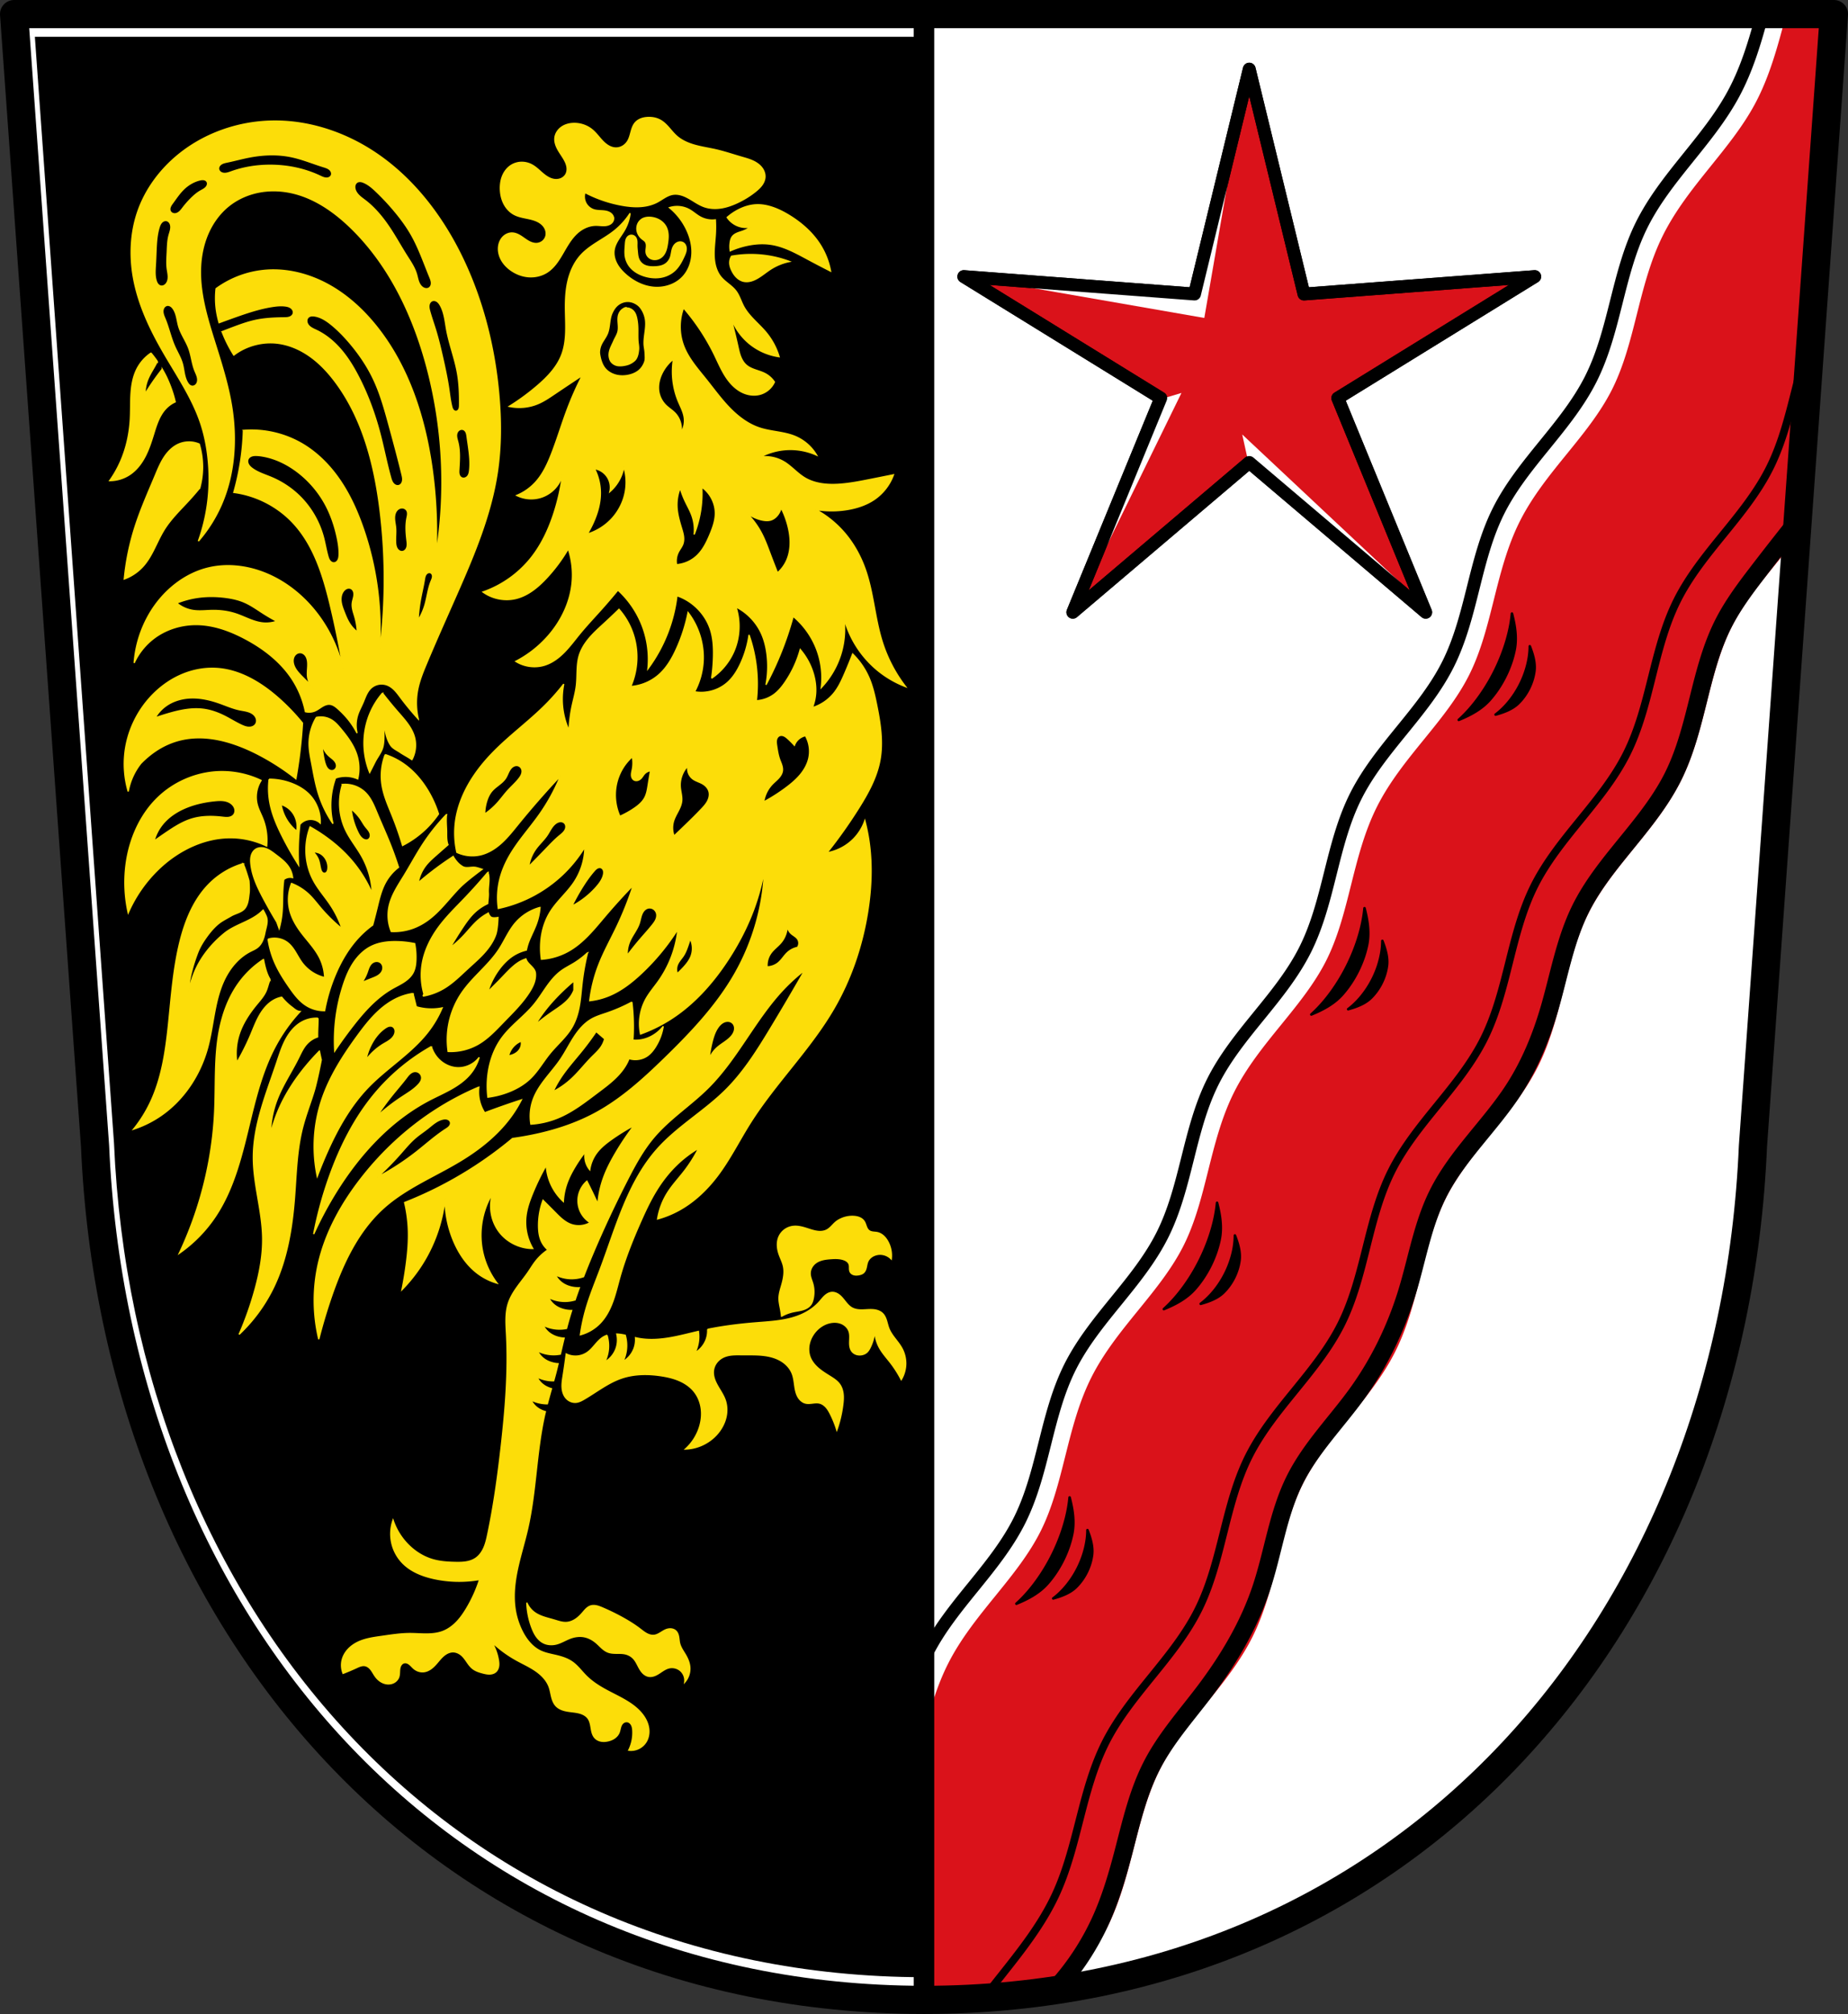 <svg xmlns="http://www.w3.org/2000/svg" width="721.598" height="786.247"><rect width="100%" height="100%" fill="#333333" stroke="none"/><path style="fill:#fff;fill-rule:evenodd;stroke:none;stroke-width:11;stroke-linecap:round;stroke-linejoin:round;stroke-miterlimit:4;stroke-dasharray:none;stroke-opacity:1" d="m716.098 5.5-31.62 441.982c-7.909 185.916-134.176 333.16-323.68 333.265C171.467 780.518 45.142 633.22 37.12 447.482L5.5 5.5h355.29z"/><path style="fill:#fff;stroke:#000;stroke-width:5;stroke-linecap:round;stroke-linejoin:round;stroke-miterlimit:4;stroke-dasharray:none;stroke-opacity:1" d="M688.182 5.5c-2.874 10.717-6.013 21.308-11.248 31.053-9.95 18.52-26.805 32.72-36.07 51.592-9.268 18.874-10.237 41.008-19.688 59.79-9.452 18.784-26.668 32.784-36.07 51.592-9.403 18.81-10.272 40.991-19.688 59.793-9.416 18.803-26.658 32.786-36.07 51.59-9.413 18.804-10.275 40.99-19.688 59.793-9.413 18.804-26.656 32.789-36.07 51.592-9.414 18.803-10.277 40.988-19.688 59.793-9.41 18.805-26.647 32.791-36.07 51.59-9.423 18.798-10.313 40.97-19.687 59.793-9.374 18.821-26.514 32.862-36.07 51.591-9.556 18.727-10.824 40.73-19.688 59.793-8.865 19.064-24.694 33.911-36.07 51.59a124.802 124.802 0 0 0-9.7 18.276c20.46 3.929 41.883 5.998 64.182 6.025 17.483-.01 34.426-1.274 50.789-3.703 7.031-8.923 13.833-17.965 18.607-28.232 8.865-19.063 10.132-41.067 19.688-59.793 9.557-18.73 26.697-32.769 36.07-51.59 9.374-18.823 10.264-40.995 19.688-59.793 9.423-18.799 26.66-32.787 36.07-51.592s10.274-40.99 19.687-59.793c9.414-18.803 26.658-32.786 36.07-51.59 9.414-18.804 10.276-40.989 19.688-59.793 9.413-18.804 26.655-32.79 36.07-51.592 9.416-18.802 10.285-40.982 19.688-59.79 7.376-14.756 19.549-26.56 29.022-40.028L716.098 5.5h-27.916z"/><path style="fill:#da121a;stroke:#da121a;stroke-width:7;stroke-linecap:round;stroke-linejoin:round;stroke-miterlimit:4;stroke-dasharray:none;stroke-opacity:1;fill-opacity:1" d="M701.104 5.5c-3.338 12.644-6.605 25.287-12.768 36.76-9.95 18.52-26.805 32.722-36.07 51.594-9.267 18.874-10.237 41.008-19.688 59.79-9.451 18.784-26.668 32.784-36.07 51.592-9.403 18.81-10.272 40.99-19.688 59.791-9.415 18.803-26.656 32.788-36.068 51.592-9.412 18.804-10.277 40.99-19.69 59.793-9.413 18.804-26.656 32.789-36.07 51.592-9.413 18.803-10.277 40.988-19.687 59.793-9.41 18.805-26.647 32.791-36.07 51.59-9.424 18.798-10.312 40.968-19.686 59.79-9.374 18.822-26.515 32.865-36.072 51.594-9.556 18.727-10.822 40.729-19.686 59.792-8.864 19.063-24.695 33.912-36.072 51.591a124.027 124.027 0 0 0-5.961 10.326 125.513 125.513 0 0 0-2.178 4.461c16.497 2.486 33.584 3.784 51.219 3.805 17.483-.01 34.426-1.274 50.789-3.703 7.031-8.923 13.833-17.965 18.607-28.232 8.865-19.063 10.132-41.067 19.688-59.793 9.557-18.73 26.697-32.77 36.07-51.592 9.374-18.823 10.264-40.993 19.688-59.791 9.423-18.799 26.658-32.787 36.068-51.592 9.41-18.805 10.276-40.99 19.69-59.793 9.413-18.803 26.655-32.786 36.068-51.59 9.413-18.804 10.277-40.989 19.69-59.793 9.412-18.804 26.652-32.79 36.068-51.592 9.415-18.802 10.284-40.982 19.687-59.79 7.377-14.756 19.55-26.561 29.024-40.03L716.098 5.5h-14.994z"/><path style="fill:#fff;fill-rule:evenodd;stroke:none;stroke-width:11;stroke-linecap:round;stroke-linejoin:round;stroke-miterlimit:4;stroke-dasharray:none;stroke-opacity:1" d="m5.5 5.5 31.62 441.982C45.14 633.22 171.462 780.514 360.79 780.746V5.5H5.5z"/><path style="fill:none;stroke:#000;stroke-width:8;stroke-linecap:round;stroke-linejoin:round;stroke-opacity:1;stroke-miterlimit:4;stroke-dasharray:none" d="m360.79 5.5.008 775.247"/><path style="fill:#da121a;fill-opacity:1;fill-rule:evenodd;stroke:#000;stroke-width:.778;stroke-linecap:round;stroke-linejoin:round;stroke-miterlimit:4;stroke-dasharray:none;stroke-opacity:1;paint-order:fill markers stroke" d="m-347.321 64.43-13.666 3.323 1.062 14.024-7.384-11.97-13.01 5.344 9.102-10.722-9.102-10.722 13.01 5.344 7.384-11.97-1.062 14.024z" transform="matrix(0 -6.426 -6.426 0 901.826 -2204.905)"/><path style="fill:#000;fill-rule:evenodd;stroke:none;stroke-width:10.749;stroke-linecap:round;stroke-linejoin:round;stroke-miterlimit:4;stroke-dasharray:none;stroke-opacity:1" d="M13.613 14.352 44.512 446.24c7.837 181.498 131.278 325.432 316.287 325.655V14.352H13.613z"/><path style="fill:#fcdd09;fill-opacity:1;stroke:#fcdd09;stroke-width:.5;stroke-linecap:butt;stroke-linejoin:miter;stroke-opacity:1;stroke-miterlimit:4;stroke-dasharray:none" d="M254.06 45.873a10.49 10.49 0 0 0-1.333.006c-.855.058-1.707.216-2.504.53-.797.313-1.539.787-2.112 1.423-.885.983-1.32 2.285-1.672 3.56-.352 1.276-.654 2.59-1.345 3.717a5.744 5.744 0 0 1-1.96 1.946 5.12 5.12 0 0 1-2.655.718c-.998-.014-1.977-.342-2.842-.84-.866-.497-1.624-1.16-2.317-1.878-1.385-1.437-2.533-3.112-4.072-4.383-1.928-1.592-4.422-2.468-6.922-2.484-1.716-.012-3.463.385-4.896 1.33-1.433.944-2.52 2.47-2.737 4.171-.198 1.56.323 3.13 1.065 4.516.742 1.386 1.703 2.642 2.484 4.006.512.893.951 1.843 1.131 2.857.18 1.014.084 2.102-.42 3-.45.804-1.211 1.416-2.072 1.745-.861.328-1.816.379-2.72.207-1.694-.323-3.148-1.381-4.452-2.508-1.304-1.127-2.545-2.366-4.068-3.172a8.352 8.352 0 0 0-4.022-.975 7.815 7.815 0 0 0-3.967 1.153c-1.533.95-2.692 2.444-3.384 4.109-.693 1.665-.937 3.496-.875 5.299.065 1.94.485 3.881 1.369 5.61.884 1.727 2.246 3.232 3.955 4.151 1.948 1.049 4.212 1.293 6.363 1.81 1.076.257 2.14.592 3.111 1.122.971.53 1.846 1.27 2.418 2.217.605 1.002.845 2.245.534 3.373a3.878 3.878 0 0 1-1.32 1.986 4.021 4.021 0 0 1-2.231.854c-.882.056-1.764-.18-2.567-.549-.803-.37-1.536-.871-2.26-1.379-.723-.507-1.445-1.025-2.23-1.432-.785-.406-1.644-.7-2.527-.724-1.379-.04-2.737.6-3.682 1.605-.944 1.006-1.49 2.35-1.644 3.721-.198 1.763.233 3.569 1.082 5.127.849 1.558 2.102 2.877 3.533 3.926 2.059 1.51 4.524 2.486 7.07 2.681 2.546.196 5.165-.407 7.309-1.795 2.962-1.916 4.804-5.107 6.566-8.164 1.655-2.87 3.4-5.803 6.035-7.81 1.834-1.396 4.087-2.29 6.391-2.309 1.37-.01 2.748.282 4.1.06.675-.11 1.34-.356 1.869-.79.53-.434.911-1.07.953-1.754a2.327 2.327 0 0 0-.227-1.129 2.869 2.869 0 0 0-.7-.918c-.583-.513-1.334-.801-2.095-.953-1.52-.303-3.126-.098-4.609-.55a5.434 5.434 0 0 1-3.182-2.634 5.43 5.43 0 0 1-.369-4.111 50.17 50.17 0 0 0 14.555 4.97c2.294.406 4.629.651 6.955.512 2.326-.138 4.65-.672 6.713-1.755 1.001-.526 1.933-1.175 2.908-1.749.975-.573 2.012-1.076 3.127-1.269 1.1-.19 2.24-.069 3.314.238 1.075.307 2.088.796 3.061 1.346 1.945 1.099 3.769 2.457 5.873 3.209 2.132.762 4.465.86 6.701.508 2.237-.352 4.386-1.14 6.434-2.106 2.53-1.193 4.934-2.665 7.1-4.437.87-.712 1.709-1.48 2.365-2.393.656-.913 1.124-1.986 1.185-3.11.06-1.091-.27-2.187-.847-3.116-.577-.93-1.391-1.698-2.301-2.305-1.82-1.214-3.981-1.78-6.082-2.389-3.311-.958-6.58-2.07-9.94-2.84-2.658-.608-5.367-1-7.998-1.722-2.63-.722-5.22-1.8-7.267-3.602-1.12-.985-2.052-2.161-3.037-3.281-.986-1.12-2.052-2.203-3.354-2.932-1.163-.65-2.479-.993-3.812-1.072zm-146.626 1.39c-14.273-.017-28.596 5.043-39.313 14.47-6.315 5.554-11.377 12.61-14.193 20.535-2.953 8.31-3.382 17.415-1.832 26.097 1.866 10.451 6.493 20.215 11.818 29.399 5.185 8.94 11.128 17.58 14.41 27.38 1.47 4.386 2.382 8.947 2.883 13.545.594 5.455.613 10.977 0 16.43a71.512 71.512 0 0 1-3.748 16.139 55.904 55.904 0 0 0 8.936-14.121c5.277-12.017 6.153-25.669 4.035-38.621-1.397-8.54-4.039-16.818-6.63-25.075-3-9.563-5.975-19.387-5.476-29.398.223-4.468 1.152-8.922 2.96-13.014 1.806-4.092 4.507-7.816 7.991-10.62 3.362-2.707 7.413-4.522 11.645-5.37 4.231-.848 8.637-.738 12.853.182 8.823 1.924 16.56 7.277 23.059 13.547 14.943 14.415 24.26 33.855 29.686 53.896 6.483 23.952 7.77 49.297 3.746 73.783a181.508 181.508 0 0 0-1.518-33.34c-2.776-20.04-9.178-40.064-21.855-55.832-5.23-6.504-11.52-12.239-18.852-16.228-7.331-3.99-15.74-6.175-24.064-5.563a38.168 38.168 0 0 0-19.598 7.205 33.344 33.344 0 0 0 0 7.495c.223 1.966.63 3.904 1.17 5.806 1.968-.723 3.936-1.447 5.912-2.148 4.81-1.708 9.673-3.36 14.713-4.17 1.277-.205 2.573-.356 3.863-.332.43.008.86.036 1.287.088.816.098 1.65.294 2.303.79.327.25.602.572.768.948.165.376.218.805.117 1.203a1.91 1.91 0 0 1-.567.922c-.269.247-.597.426-.943.545-.691.238-1.437.242-2.168.25-3.699.04-7.418.21-11.035.982-2.935.628-5.77 1.647-8.582 2.698-1.506.562-3.004 1.147-4.502 1.73a48.882 48.882 0 0 0 1.7 3.945 53.595 53.595 0 0 0 2.88 5.188c4.866-3.712 11.224-5.408 17.293-4.611 4.616.605 8.988 2.59 12.754 5.328 3.766 2.737 6.952 6.208 9.726 9.947 10.547 14.213 15.1 32.01 17.293 49.572a220.31 220.31 0 0 1-.576 58.795 119.822 119.822 0 0 0-6.037-51.681c-2.244-6.425-5.058-12.688-8.871-18.325-3.813-5.636-8.658-10.642-14.488-14.152-6.96-4.19-15.249-6.135-23.346-5.477a99.023 99.023 0 0 1-3.748 24.211c8.733 1.145 17.029 5.396 23.059 11.817 8.25 8.785 11.897 20.847 14.697 32.568a362.439 362.439 0 0 1 5.076 25.246c-1.566-7.274-4.57-14.239-8.822-20.346-5.633-8.09-13.535-14.71-22.77-18.158-6.594-2.462-13.882-3.272-20.75-1.728-9.833 2.21-18.23 9.186-23.346 17.869a44.82 44.82 0 0 0-6.052 19.31 25.373 25.373 0 0 1 7.205-9.222c4.918-3.928 11.29-5.912 17.582-5.766 6.47.15 12.724 2.451 18.445 5.477 7.244 3.83 13.962 8.992 18.445 15.851a36.263 36.263 0 0 1 5.188 12.682 5.923 5.923 0 0 0 3.748-.29c.986-.419 1.835-1.098 2.746-1.661a7.25 7.25 0 0 1 1.438-.711c.506-.175 1.046-.268 1.58-.22.61.053 1.194.29 1.718.607.525.317.993.716 1.452 1.123a35.991 35.991 0 0 1 3.17 3.17 31.63 31.63 0 0 1 4.324 6.34 13.194 13.194 0 0 1 .287-7.206c.526-1.594 1.351-3.07 2.017-4.611.44-1.015.81-2.059 1.288-3.057.476-.998 1.07-1.959 1.884-2.707a6.06 6.06 0 0 1 3.004-1.486 6.156 6.156 0 0 1 3.336.334c1.122.443 2.093 1.208 2.926 2.08.833.872 1.54 1.852 2.262 2.818 2.164 2.9 4.475 5.691 6.918 8.36a27.179 27.179 0 0 1-.29-11.24c.667-3.592 2.05-7.007 3.46-10.377 3.8-9.09 7.845-18.075 11.816-27.092 6.755-15.34 13.354-30.981 15.852-47.555 1.52-10.096 1.488-20.382.576-30.55-1.643-18.318-6.17-36.449-14.121-53.032-8.033-16.752-19.803-32.066-35.452-42.08-11.234-7.19-24.418-11.512-37.755-11.53zm-1.877 13.16c2.728-.044 5.454.178 8.127.731 4.317.894 8.408 2.625 12.62 3.926.826.255 1.682.507 2.344 1.063.332.277.606.63.752 1.037.147.406.157.868-.011 1.265-.165.389-.492.697-.873.877-.381.18-.812.24-1.233.211-.841-.057-1.618-.447-2.38-.806-6.105-2.878-12.885-4.238-19.633-4.207-5.05.023-10.112.818-14.866 2.523-.945.339-1.915.72-2.916.644-.5-.037-1-.194-1.398-.5-.399-.305-.687-.765-.733-1.265a1.835 1.835 0 0 1 .288-1.125 2.58 2.58 0 0 1 .843-.81c.67-.414 1.464-.568 2.235-.73 2.908-.606 5.775-1.404 8.693-1.964 2.68-.514 5.412-.824 8.14-.87zm-26.42 9.667c.135 0 .27.009.404.03.27.04.533.127.766.269.232.142.433.34.562.58.166.307.209.673.149 1.017a2.23 2.23 0 0 1-.428.948c-.295.391-.69.696-1.106.957-.415.26-.855.479-1.279.724-1.299.751-2.438 1.75-3.506 2.805a34.999 34.999 0 0 0-3.224 3.646c-.395.516-.777 1.046-1.25 1.49-.474.445-1.053.803-1.696.893a2.117 2.117 0 0 1-1.25-.197 1.792 1.792 0 0 1-.853-.924 1.893 1.893 0 0 1-.115-.832c.02-.281.097-.557.205-.818.216-.522.559-.98.892-1.436 1.338-1.829 2.593-3.738 4.207-5.328 1.752-1.725 3.925-3.047 6.309-3.646.396-.1.806-.179 1.213-.178zm61.342.752c.116-.003.232.003.347.015.46.05.901.206 1.324.393 1.875.828 3.432 2.226 4.909 3.646a94.501 94.501 0 0 1 7.29 7.852c2.335 2.821 4.506 5.789 6.311 8.975 2.944 5.194 4.875 10.889 7.153 16.408.289.7.588 1.414.642 2.17.027.378-.008.764-.135 1.12a1.978 1.978 0 0 1-.648.917c-.379.289-.873.407-1.348.367a2.677 2.677 0 0 1-1.316-.508c-.792-.565-1.294-1.457-1.617-2.375-.323-.917-.492-1.882-.768-2.814-.768-2.596-2.335-4.865-3.785-7.15-2.113-3.331-4.022-6.79-6.17-10.098-2.792-4.299-6.03-8.379-10.098-11.498-.79-.606-1.612-1.176-2.328-1.867-.716-.692-1.33-1.522-1.597-2.48-.141-.507-.181-1.049-.051-1.558.13-.508.44-.98.892-1.248.299-.177.644-.258.993-.267zm155.142 9.086c-2.549.054-5.053.813-7.32 1.978a21.403 21.403 0 0 0-4.354 2.969 8.948 8.948 0 0 0 3.364 2.967 8.984 8.984 0 0 0 5.738.793 12.428 12.428 0 0 1-2.967 1.582c-.745.275-1.519.479-2.25.79-.731.313-1.434.746-1.906 1.386-.464.627-.673 1.407-.791 2.177-.171 1.113-.171 2.251 0 3.364a33.407 33.407 0 0 1 6.726-2.178c2.988-.627 6.082-.839 9.102-.395 5.092.75 9.709 3.303 14.244 5.737a444.978 444.978 0 0 0 9.102 4.75 29.31 29.31 0 0 0-4.155-10.487c-2.925-4.549-7.083-8.22-11.674-11.08-2.183-1.36-4.482-2.553-6.923-3.363-1.913-.635-3.92-1.033-5.936-.99zm-31.287.687a9.736 9.736 0 0 0-2.926.455 24.97 24.97 0 0 1 6.953 9.15c1.171 2.647 1.878 5.523 1.83 8.417-.057 3.477-1.268 6.99-3.66 9.513-2.77 2.923-6.961 4.305-10.978 4.026-4.217-.293-8.203-2.295-11.344-5.123-1.354-1.22-2.581-2.61-3.416-4.229-.835-1.62-1.26-3.485-.977-5.285.227-1.44.89-2.775 1.657-4.014.766-1.239 1.644-2.408 2.369-3.671a17.617 17.617 0 0 0 2.197-6.586 28.776 28.776 0 0 1-6.373 6.988c-4.202 3.302-9.344 5.45-12.926 9.418-2.529 2.801-4.116 6.36-4.976 10.035-.86 3.674-1.025 7.476-.975 11.25.08 5.915.649 12.041-1.465 17.566-1.85 4.838-5.583 8.704-9.513 12.077a89.126 89.126 0 0 1-10.979 8.05c3.774.811 7.795.42 11.344-1.1 2.215-.948 4.223-2.31 6.22-3.657 3.646-2.461 7.306-4.9 10.979-7.319a125.83 125.83 0 0 0-5.855 13.174c-2.194 5.812-3.955 11.78-6.221 17.564-1.544 3.94-3.365 7.858-6.22 10.979a20.639 20.639 0 0 1-7.32 5.123 12.808 12.808 0 0 0 9.514.732 12.775 12.775 0 0 0 6.586-4.9 12.687 12.687 0 0 0 1.77-3.857 82.942 82.942 0 0 1-3.233 14.613c-2.05 6.43-4.926 12.665-9.148 17.93a41.566 41.566 0 0 1-18.662 13.175c3.632 2.645 8.437 3.605 12.807 2.56 4.775-1.14 8.733-4.454 12.076-8.05a64.013 64.013 0 0 0 8.418-11.344 32.382 32.382 0 0 1 1.463 13.54c-.75 7.108-3.89 13.865-8.416 19.396a43.255 43.255 0 0 1-13.541 10.976c3.325 2.108 7.594 2.66 11.345 1.465 2.927-.931 5.458-2.837 7.614-5.025 2.155-2.188 3.981-4.673 5.925-7.05 2.681-3.28 5.592-6.361 8.416-9.516a235.306 235.306 0 0 0 6.588-7.684 36.746 36.746 0 0 1 9.881 15.004 36.699 36.699 0 0 1 1.83 15.734 59.839 59.839 0 0 0 7.684-13.904 59.852 59.852 0 0 0 3.66-14.639c6.201 2.08 11.264 7.284 13.174 13.54.971 3.182 1.16 6.553 1.097 9.88-.054 2.94-.3 5.876-.732 8.783a24.612 24.612 0 0 0 8.418-9.88c2.596-5.556 2.996-12.102 1.098-17.932a21.828 21.828 0 0 1 9.88 10.248c1.17 2.536 1.838 5.281 2.196 8.05a38.26 38.26 0 0 1-.367 12.077 127.764 127.764 0 0 0 10.613-26.715 31.412 31.412 0 0 1 9.148 12.809 31.399 31.399 0 0 1 1.83 15.004 33.18 33.18 0 0 0 7.684-13.174 33.173 33.173 0 0 0 1.1-14.274 39.77 39.77 0 0 0 12.076 19.762 39.591 39.591 0 0 0 12.076 7.318 56.604 56.604 0 0 1-9.15-17.564c-2.89-9.212-3.388-19.069-6.586-28.178-1.877-5.343-4.683-10.38-8.416-14.638a40.197 40.197 0 0 0-10.979-8.782c4.11.685 8.332.685 12.442 0 3.762-.627 7.478-1.852 10.613-4.025a19.897 19.897 0 0 0 7.318-9.516c-3.049.614-6.098 1.224-9.148 1.83-3.878.77-7.769 1.537-11.711 1.83-4.78.357-9.823-.054-13.906-2.562-2.894-1.778-5.125-4.498-8.051-6.22a14.329 14.329 0 0 0-9.149-1.83 24.952 24.952 0 0 1 10.979-2.929 24.948 24.948 0 0 1 10.978 2.196 17.677 17.677 0 0 0-8.416-7.319c-4.41-1.823-9.38-1.783-13.906-3.293-4.533-1.512-8.436-4.523-11.752-7.964-3.316-3.442-6.12-7.335-9.107-11.065-3.316-4.139-6.94-8.202-8.784-13.174-1.732-4.672-1.732-9.966 0-14.638a84.525 84.525 0 0 1 12.077 18.298c1.425 2.928 2.69 5.951 4.482 8.67 1.792 2.72 4.19 5.16 7.229 6.332 1.972.762 4.188.951 6.22.368a8.76 8.76 0 0 0 5.49-4.758 9.916 9.916 0 0 0-3.66-3.293c-1.192-.622-2.495-.993-3.765-1.436-1.27-.442-2.54-.973-3.553-1.857-1.027-.895-1.737-2.108-2.227-3.38-.49-1.27-.775-2.61-1.068-3.94a242.39 242.39 0 0 0-3.293-13.174 23.622 23.622 0 0 0 7.318 11.71 23.606 23.606 0 0 0 12.077 5.489 27.104 27.104 0 0 0-5.123-9.514c-2.891-3.465-6.68-6.252-8.782-10.246-1.018-1.935-1.611-4.109-2.927-5.855-1.614-2.142-4.15-3.422-5.856-5.49-1.849-2.243-2.562-5.23-2.676-8.133-.113-2.904.315-5.798.48-8.7a48.192 48.192 0 0 0 0-5.49 9.801 9.801 0 0 1-5.855-1.098c-1.548-.838-2.844-2.084-4.39-2.927a9.913 9.913 0 0 0-4.76-1.188zm-10.951 4.21c-.973.005-1.944.213-2.756.734A4.234 4.234 0 0 0 249 87.555a4.655 4.655 0 0 0-.234 2.572c.242 1.273 1.004 2.424 2.03 3.215.415.318.879.592 1.184 1.015.22.304.343.669.397 1.04.054.37.042.75.01 1.123-.066.746-.21 1.5-.067 2.236.131.67.506 1.287 1.024 1.732a3.526 3.526 0 0 0 1.853.807 3.986 3.986 0 0 0 1.936-.252 4.478 4.478 0 0 0 1.617-1.102c.591-.627 1.003-1.406 1.285-2.22.283-.814.442-1.667.576-2.518.175-1.108.311-2.228.27-3.35-.042-1.121-.266-2.25-.777-3.25-.542-1.058-1.398-1.944-2.407-2.574-1.008-.63-2.167-1.006-3.347-1.148a7.71 7.71 0 0 0-.967-.057zM64.467 86.1c.185-.024.373-.02.556.015.375.073.72.276.983.553s.449.623.56.988c.21.687.165 1.43.018 2.133-.147.703-.391 1.38-.578 2.074-.577 2.138-.599 4.38-.701 6.592-.1 2.151-.28 4.314 0 6.45.131 1.006.364 2.005.392 3.02a5.464 5.464 0 0 1-.15 1.51 3.557 3.557 0 0 1-.664 1.36 2.534 2.534 0 0 1-1 .762 1.913 1.913 0 0 1-1.242.08c-.45-.131-.833-.45-1.106-.83-.273-.382-.446-.824-.578-1.274-.584-1.986-.405-4.103-.281-6.17.123-2.055.185-4.113.281-6.17.13-2.787.33-5.6 1.121-8.275.212-.716.476-1.436.965-2 .244-.282.544-.521.887-.67.17-.074.352-.124.537-.148zm182.03 5.742a1.979 1.979 0 0 0-1.03.316c-.513.335-.842.898-1.016 1.485-.174.586-.21 1.203-.254 1.814-.114 1.608-.284 3.235 0 4.822a8.616 8.616 0 0 0 1.524 3.553c1.457 1.992 3.724 3.278 6.091 3.977 2.052.605 4.242.809 6.346.423 1.936-.354 3.787-1.217 5.244-2.539 1.687-1.53 2.782-3.594 3.723-5.668.397-.876.78-1.786.818-2.748.02-.48-.052-.968-.242-1.41a2.367 2.367 0 0 0-.914-1.088 2.214 2.214 0 0 0-.994-.312 2.58 2.58 0 0 0-1.037.144 3.178 3.178 0 0 0-1.309.903c-.355.401-.62.878-.806 1.38-.423 1.144-.444 2.404-.846 3.555-.385 1.102-1.13 2.082-2.115 2.707-1.216.773-2.705.974-4.145 1.016-.812.024-1.63.003-2.428-.154-.797-.158-1.578-.456-2.226-.946-.754-.57-1.308-1.389-1.608-2.285-.272-.815-.339-1.683-.421-2.539-.076-.788-.167-1.575-.17-2.367-.002-.571.04-1.144-.014-1.713-.055-.569-.216-1.146-.578-1.588a2.032 2.032 0 0 0-1.23-.713 1.96 1.96 0 0 0-.364-.025zm47.513 7.531a43.168 43.168 0 0 0-8.365.66 4.853 4.853 0 0 0-.707 2.45c-.016 1.128.364 2.228.869 3.238.466.932 1.046 1.817 1.793 2.545.746.727 1.666 1.295 2.68 1.539.868.209 1.784.175 2.656-.02.871-.194 1.702-.547 2.488-.97 1.965-1.06 3.658-2.556 5.539-3.76a21.616 21.616 0 0 1 7.32-2.967 43.174 43.174 0 0 0-14.273-2.715zm-124.713 17.91c.172-.01.345.002.514.037.337.07.655.223.933.426.557.406.95.997 1.276 1.604 1.538 2.859 1.798 6.2 2.382 9.394 1.042 5.69 3.188 11.134 4.207 16.828.736 4.11.876 8.305.842 12.48-.004.535-.014 1.084-.219 1.577a1.701 1.701 0 0 1-.457.648c-.203.173-.46.287-.726.3a1.214 1.214 0 0 1-.67-.179 1.67 1.67 0 0 1-.506-.482c-.269-.384-.397-.847-.508-1.303-.539-2.21-.79-4.479-1.12-6.73-.604-4.1-1.47-8.159-2.384-12.201-.83-3.673-1.699-7.339-2.804-10.938-.734-2.388-1.572-4.746-2.244-7.152-.215-.766-.413-1.559-.317-2.348.048-.395.172-.783.39-1.115.22-.332.534-.606.907-.744.161-.06.332-.092.504-.102zm75.695.38c.965-.02 1.93.21 2.797.634.867.424 1.674 1.017 2.264 1.773.973 1.248 1.637 2.783 1.927 4.338.606 3.24-.589 6.583-.482 9.877.038 1.172.358 2.323.398 3.494.04 1.166.223 2.393-.158 3.494-.484 1.4-1.37 2.722-2.586 3.616-1.216.894-2.672 1.429-4.16 1.683-1.444.247-2.94.238-4.363-.111-1.423-.349-2.77-1.043-3.828-2.057-1.62-1.552-2.289-3.86-2.65-6.023-.16-.954-.03-1.962.24-2.89.58-2.002 2.181-3.583 2.892-5.542.898-2.473.612-5.309 1.686-7.71.54-1.208 1.271-2.387 2.322-3.216 1.05-.828 2.364-1.335 3.701-1.36zm-179.326 1.532a2.16 2.16 0 0 1 1.023.364c.407.268.728.647.999 1.052.668 1.002 1.036 2.174 1.306 3.348s.453 2.37.797 3.523c.897 3.011 2.844 5.606 3.928 8.555 1.037 2.824 1.259 5.903 2.383 8.693.238.593.516 1.17.734 1.77.218.6.377 1.232.363 1.871-.014.639-.213 1.287-.638 1.764a2.01 2.01 0 0 1-.78.543 1.709 1.709 0 0 1-.941.082 1.964 1.964 0 0 1-.897-.47 3.692 3.692 0 0 1-.646-.792c-.707-1.111-1.066-2.407-1.322-3.7-.256-1.291-.42-2.605-.782-3.872-.662-2.317-1.96-4.39-2.945-6.59-1.559-3.483-2.323-7.274-3.785-10.799-.401-.967-.864-1.951-.856-2.998.005-.523.135-1.053.426-1.488.291-.435.754-.766 1.272-.842.12-.018.24-.023.361-.014zm178.772.912c-.454.005-.992.364-1.374.63-.672.466-1.174 1.212-1.445 1.984-.746 2.124.21 4.556-.31 6.746-.306 1.284-1.097 2.4-1.618 3.613-.582 1.357-1.351 2.658-1.685 4.096-.15.645-.214 1.325-.131 1.982.082.652.262 1.318.613 1.873.293.463.728.841 1.194 1.13.468.288 1.005.489 1.55.564 1.086.149 2.211 0 3.278-.248a7.114 7.114 0 0 0 2.146-.868c.65-.406 1.306-.888 1.71-1.54.641-1.038.855-2.314.978-3.528.124-1.23-.193-2.466-.256-3.701-.123-2.408.11-4.844-.24-7.229-.162-1.101-.357-2.233-.856-3.228a4.068 4.068 0 0 0-1.037-1.31c-.429-.353-.95-.6-1.48-.762-.2-.061-.483.081-.621-.075a.655.655 0 0 0-.417-.129zm-122.235 3.178c.216.009.431.034.645.067 2.487.384 4.672 1.84 6.62 3.431 2.6 2.124 4.94 4.552 7.112 7.112 3.678 4.334 6.898 9.079 9.318 14.222 2.612 5.55 4.265 11.496 5.885 17.412 1.786 6.521 3.546 13.05 5.15 19.617.203.828.402 1.682.272 2.524a2.634 2.634 0 0 1-.469 1.174 1.9 1.9 0 0 1-1.029.717 1.894 1.894 0 0 1-1.227-.124 2.62 2.62 0 0 1-.97-.777c-.52-.655-.766-1.48-.99-2.287-1.579-5.673-2.674-11.47-4.17-17.166-2.002-7.621-4.728-15.065-8.336-22.07-1.903-3.694-4.062-7.279-6.75-10.446-2.69-3.167-5.93-5.914-9.68-7.7-1.086-.518-2.252-.983-3.041-1.891-.394-.455-.68-1.018-.732-1.618-.027-.3.005-.604.103-.888a1.85 1.85 0 0 1 .48-.752c.316-.295.738-.462 1.165-.526.213-.032.428-.04.644-.03zm-63.234 14.55a16.536 16.536 0 0 0-5.494 6.183c-1.499 2.93-2.085 6.248-2.307 9.533-.222 3.284-.098 6.583-.27 9.87-.305 5.844-1.56 11.66-3.949 17a42.182 42.182 0 0 1-4.12 7.214c2.792.003 5.58-.846 7.898-2.405 2.585-1.739 4.535-4.3 5.968-7.068 1.433-2.767 2.386-5.753 3.305-8.73 1.098-3.557 2.238-7.266 4.807-9.96a11.85 11.85 0 0 1 3.607-2.576c-.673-2.98-1.694-5.877-2.922-8.667-.623-1.417-1.354-2.786-2.138-4.124a98.309 98.309 0 0 0-3.528 4.749 98.386 98.386 0 0 0-3.187 4.904 14.878 14.878 0 0 1 .98-5.395c.694-1.811 1.734-3.467 2.697-5.15.397-.692.763-1.4 1.135-2.106a42.77 42.77 0 0 0-2.482-3.271zm203.984 2.37a30.576 30.576 0 0 0 .176 10.734c.39 1.989.977 3.94 1.76 5.81.87 2.078 1.992 4.101 2.287 6.335a8.97 8.97 0 0 1-1.23 5.807c.46-2.775-.486-5.747-2.466-7.745-1.026-1.035-2.291-1.805-3.343-2.814a9.785 9.785 0 0 1-2.817-5.103c-.534-2.682.128-5.504 1.409-7.92a16.41 16.41 0 0 1 4.224-5.104zm-82.844 27.397c.3-.037.61.005.885.127.25.11.47.286.647.496.176.209.31.45.412.705.202.509.272 1.06.343 1.603.574 4.334 1.44 8.694.981 13.041-.083.79-.225 1.61-.701 2.244a2.19 2.19 0 0 1-1.225.827c-.49.115-1.031.028-1.44-.266-.433-.312-.687-.826-.792-1.35-.106-.523-.079-1.062-.05-1.595.206-3.66.51-7.393-.419-10.938-.133-.507-.29-1.009-.389-1.523-.098-.515-.137-1.05-.03-1.563.121-.59.447-1.146.944-1.486a1.9 1.9 0 0 1 .834-.322zm-106.32 4.933c-1.375 0-2.75.275-4.01.826-2.378 1.041-4.274 2.981-5.693 5.155-1.42 2.173-2.41 4.592-3.412 6.986-2.822 6.736-5.81 13.419-8.022 20.379a97.155 97.155 0 0 0-4.119 20.162 18.411 18.411 0 0 0 7.371-4.986c3.683-4.11 5.317-9.627 8.239-14.309 2.664-4.27 6.355-7.78 9.755-11.49 1.42-1.55 2.794-3.14 4.12-4.77a31.397 31.397 0 0 0 1.084-7.804 31.414 31.414 0 0 0-1.301-9.323 10.03 10.03 0 0 0-4.012-.826zm26.498 5.254c.74.03 1.477.123 2.207.246 5.212.876 10.076 3.345 14.223 6.621a39.898 39.898 0 0 1 10.054 11.77c2.346 4.19 3.91 8.788 4.905 13.486.46 2.178.802 4.396.734 6.621-.02.687-.084 1.391-.387 2.008a2.32 2.32 0 0 1-.63.805c-.27.213-.601.354-.944.377a1.73 1.73 0 0 1-.949-.229 2.367 2.367 0 0 1-.73-.658c-.395-.53-.596-1.174-.772-1.81-.67-2.428-1.064-4.926-1.717-7.358-1.735-6.465-5.339-12.427-10.3-16.92a35.427 35.427 0 0 0-10.053-6.375c-2.502-1.05-5.16-1.841-7.358-3.434-.593-.43-1.157-.928-1.517-1.566a2.761 2.761 0 0 1-.348-1.035 2.122 2.122 0 0 1 .149-1.078c.131-.305.344-.57.6-.781.255-.212.553-.369.866-.477.627-.217 1.304-.24 1.967-.213zm143.307 4.477a20.825 20.825 0 0 1 .53 9.855c-.701 3.705-2.434 7.205-4.929 10.031a21.603 21.603 0 0 1-9.855 6.334 42.157 42.157 0 0 0 2.463-4.75c1.565-3.554 2.644-7.38 2.64-11.263a21.078 21.078 0 0 0-2.287-9.504 7.457 7.457 0 0 1 3.844 1.91 7.46 7.46 0 0 1 2.139 3.723 7.438 7.438 0 0 1 0 3.343 16.507 16.507 0 0 0 4.047-5.279 16.487 16.487 0 0 0 1.408-4.4zm30.445 7.92c3.301 2.328 5.345 6.343 5.281 10.382-.044 2.806-1.03 5.507-2.113 8.096-1.292 3.089-2.802 6.195-5.28 8.447a13.122 13.122 0 0 1-7.741 3.344 7.736 7.736 0 0 1 .703-4.928c.55-1.077 1.356-2.027 1.76-3.168.349-.989.373-2.07.228-3.109-.145-1.039-.453-2.047-.756-3.05-.834-2.762-1.647-5.566-1.76-8.448a17.764 17.764 0 0 1 1.23-7.215 34.85 34.85 0 0 0 1.938 5.104c.886 1.876 1.94 3.677 2.639 5.63a16.745 16.745 0 0 1 .88 7.393 43.665 43.665 0 0 0 2.991-18.478zm-117.025 8.087c.152.001.304.016.453.047.597.125 1.142.51 1.428 1.05.234.442.29.96.253 1.46-.035.5-.156.989-.253 1.48-.558 2.82-.352 5.733 0 8.585.107.872.228 1.768.011 2.62a2.726 2.726 0 0 1-.597 1.163 1.942 1.942 0 0 1-1.131.63 1.896 1.896 0 0 1-1.188-.232 2.505 2.505 0 0 1-.877-.847c-.442-.692-.58-1.534-.633-2.354-.124-1.959.182-3.93 0-5.885-.122-1.317-.464-2.619-.435-3.941.015-.661.125-1.327.393-1.932.267-.605.7-1.147 1.269-1.484a2.55 2.55 0 0 1 1.307-.36zm148 .006a34.593 34.593 0 0 1 2.463 6.336c.608 2.18 1.004 4.426 1.056 6.688.06 2.587-.34 5.211-1.408 7.568a14.102 14.102 0 0 1-3.52 4.75 478.037 478.037 0 0 1-2.992-7.742c-.964-2.56-1.91-5.139-3.168-7.568a32.534 32.534 0 0 0-6.863-8.975 14.55 14.55 0 0 0 7.04 3.695c1.102.23 2.265.326 3.343 0 1.143-.345 2.11-1.148 2.816-2.111a7.5 7.5 0 0 0 1.233-2.64zm-137.371 25.239c.174 0 .35.035.507.11.272.13.482.372.604.647.122.276.16.583.139.883-.043.6-.31 1.159-.541 1.715-1.232 2.971-1.522 6.241-2.432 9.326-.61 2.066-1.5 4.05-2.637 5.88.109-2.515.381-5.021.813-7.5.484-2.782 1.168-5.527 1.62-8.313.113-.69.222-1.411.62-1.987.199-.287.47-.532.795-.662.162-.065.337-.1.512-.1zm-31.381 6.064c.28.005.558.066.808.193.455.232.788.663.965 1.141.177.478.208 1.002.158 1.51-.1 1.015-.507 1.978-.632 2.99-.114.914.006 1.844.216 2.74.21.897.51 1.769.764 2.655.548 1.916.877 3.894.98 5.884a12.97 12.97 0 0 1-2.94-3.187c-.94-1.443-1.581-3.055-2.208-4.658-.515-1.318-1.03-2.657-1.187-4.063a6.642 6.642 0 0 1 .082-2.111c.146-.692.428-1.36.859-1.92.342-.445.785-.824 1.309-1.026.262-.1.545-.153.826-.148zM82.66 232.85a43.32 43.32 0 0 1 5.434.369c2.425.315 4.842.824 7.095 1.773 2.691 1.134 5.08 2.863 7.54 4.436a75.14 75.14 0 0 0 5.32 3.103 12.384 12.384 0 0 1-5.32.666c-3.736-.355-7.08-2.37-10.643-3.549-2.991-.989-6.162-1.389-9.313-1.33-2.442.046-4.902.364-7.318 0a13.184 13.184 0 0 1-6.43-2.882 35.065 35.065 0 0 1 8.204-2.217 37.425 37.425 0 0 1 5.431-.37zm159.045 5.015a292.385 292.385 0 0 1-5.871 5.553c-1.968 1.81-3.965 3.6-5.701 5.635-1.736 2.034-3.213 4.337-3.977 6.9-1.126 3.777-.64 7.83-1.111 11.742-.31 2.576-1.036 5.082-1.588 7.618a57.704 57.704 0 0 0-1.268 9.837 29.632 29.632 0 0 1-2.539-9.68 29.609 29.609 0 0 1 .475-8.41 87 87 0 0 1-7.139 8.094c-6.566 6.57-14.156 12.06-20.629 18.723-4.821 4.964-9.027 10.613-11.742 16.978-1.151 2.7-2.03 5.52-2.539 8.41a34.456 34.456 0 0 0 .319 13.487 14.162 14.162 0 0 0 9.36.953c3.071-.753 5.812-2.53 8.145-4.662 2.334-2.133 4.303-4.626 6.295-7.08a343.9 343.9 0 0 1 16.66-19.041 75.759 75.759 0 0 1-8.25 15.074c-3.913 5.546-8.583 10.58-11.9 16.502-1.511 2.699-2.732 5.57-3.492 8.568a30.275 30.275 0 0 0-.635 11.584 52.372 52.372 0 0 0 24.754-12.854 52.109 52.109 0 0 0 9.045-11.107 25.384 25.384 0 0 1-4.285 13.805c-2.73 4.063-6.604 7.278-9.203 11.426-2.483 3.963-3.693 8.653-3.807 13.328-.043 1.75.063 3.504.316 5.236a25.234 25.234 0 0 0 10.631-3.173c5.771-3.248 9.997-8.598 14.282-13.647a243.63 243.63 0 0 1 10.949-12.059 129.636 129.636 0 0 1-6.506 16.344c-2.352 4.91-5.018 9.68-6.983 14.756a58.17 58.17 0 0 0-3.49 13.965 27.982 27.982 0 0 0 7.457-1.904c4.78-1.955 8.928-5.197 12.696-8.729a88.344 88.344 0 0 0 14.279-17.295 42.538 42.538 0 0 1-7.615 20.31c-1.651 2.323-3.544 4.489-4.92 6.983a20.089 20.089 0 0 0-2.063 13.645 58.675 58.675 0 0 0 11.9-5.87c9.032-5.81 16.326-14.029 22.215-23.01 4.017-6.124 7.435-12.653 9.997-19.515a87.974 87.974 0 0 0 4.285-15.867 88.735 88.735 0 0 1-11.426 40.46c-7.099 12.53-17.134 23.118-27.45 33.165-8.336 8.12-17.045 16.065-27.292 21.58-6.813 3.667-14.2 6.194-21.739 7.934a113.313 113.313 0 0 1-10.472 1.904 153.774 153.774 0 0 1-30.149 19.676 153.618 153.618 0 0 1-11.994 5.326 54.626 54.626 0 0 1 1.475 11.187c.112 4.079-.233 8.158-.746 12.205a147.464 147.464 0 0 1-1.746 10.633 59.882 59.882 0 0 0 9.453-12.574 60.004 60.004 0 0 0 7.367-23.129 42.31 42.31 0 0 0 3.287 16.637c2.066 4.919 5.142 9.512 9.406 12.719a23.699 23.699 0 0 0 7.618 3.808 31.258 31.258 0 0 1-5.395-11.267c-1.997-7.996-.652-16.771 3.648-23.801-1.662 5.105-.617 11.008 2.698 15.232 3.074 3.918 8.01 6.31 12.99 6.291a20.42 20.42 0 0 1-2.676-12.478c.337-3.072 1.372-6.025 2.54-8.887a94.997 94.997 0 0 1 5.394-11.105 20.761 20.761 0 0 0 1.427 6.503 20.817 20.817 0 0 0 5.237 7.618 25.03 25.03 0 0 1 1.27-6.664c.785-2.337 1.913-4.546 3.173-6.664a57.574 57.574 0 0 1 4.125-6.03 8.348 8.348 0 0 0-.158 2.063 8.406 8.406 0 0 0 1.904 4.918 14.499 14.499 0 0 1 2.54-6.346c1.594-2.235 3.787-3.968 6.029-5.555a82.418 82.418 0 0 1 8.726-5.394 110.926 110.926 0 0 0-7.14 10.63c-1.917 3.244-3.673 6.601-4.918 10.157a38.787 38.787 0 0 0-2.063 9.838 207.315 207.315 0 0 0-4.285-8.887c-2.141 1.847-3.444 4.63-3.49 7.457-.025 1.528.302 3.06.95 4.443a10.155 10.155 0 0 0 3.81 4.286c-2.272 1.334-5.154 1.575-7.616.634-2.38-.91-4.24-2.788-6.031-4.601a551.734 551.734 0 0 0-4.76-4.762 28.509 28.509 0 0 0-1.746 10.156c.024 2.007.273 4.049 1.111 5.871a9.644 9.644 0 0 0 2.54 3.332 20.723 20.723 0 0 0-4.956 4.647c-.959 1.256-1.77 2.617-2.662 3.922-2.76 4.045-6.347 7.678-7.843 12.342-1.252 3.9-.901 8.106-.69 12.197.756 14.63-.449 29.293-2.098 43.85-1.295 11.436-2.867 22.852-5.236 34.115-.37 1.758-.762 3.526-1.48 5.174-.718 1.647-1.789 3.183-3.28 4.187-1.137.766-2.475 1.192-3.83 1.402-1.354.21-2.733.213-4.103.186-2.994-.06-6.016-.26-8.887-1.111-3.184-.945-6.111-2.684-8.568-4.918a24.877 24.877 0 0 1-6.823-10.473 16.38 16.38 0 0 0-.505 8.955 16.38 16.38 0 0 0 4.314 7.863c3.277 3.307 7.824 5.06 12.377 6.03a46.326 46.326 0 0 0 17.611.318 54.134 54.134 0 0 1-5.076 11.266c-1.133 1.9-2.392 3.74-3.928 5.332-1.536 1.592-3.365 2.934-5.435 3.713-2.022.76-4.213.964-6.373.968-2.16.004-4.318-.183-6.479-.175-3.671.013-7.314.592-10.949 1.11-3.137.449-6.338.87-9.203 2.222-1.433.676-2.766 1.585-3.854 2.738-1.087 1.153-1.923 2.553-2.334 4.084a8.646 8.646 0 0 0 .317 5.396 89.51 89.51 0 0 0 5.236-2.222c.527-.244 1.055-.494 1.612-.659.556-.164 1.15-.242 1.72-.134.483.09.936.314 1.33.607.395.294.733.656 1.032 1.047.596.781 1.036 1.67 1.605 2.47.549.774 1.221 1.468 2.01 1.995.788.527 1.697.884 2.64.98.944.096 1.922-.077 2.75-.539.829-.462 1.497-1.22 1.803-2.117.339-.994.226-2.079.367-3.12.071-.52.21-1.039.487-1.485.276-.447.7-.817 1.209-.95a2.027 2.027 0 0 1 1.138.059c.366.12.7.325 1.002.564.604.48 1.083 1.098 1.668 1.6 1.043.895 2.44 1.394 3.809 1.27.943-.086 1.847-.457 2.64-.975.794-.518 1.484-1.18 2.12-1.883.957-1.057 1.805-2.217 2.86-3.176.529-.479 1.109-.905 1.749-1.218.64-.314 1.342-.511 2.055-.524 1.287-.023 2.536.565 3.492 1.428.82.74 1.441 1.667 2.07 2.574.629.907 1.285 1.817 2.149 2.504 1.155.919 2.602 1.374 4.03 1.744.86.223 1.738.423 2.626.403.887-.02 1.796-.28 2.453-.877.626-.57.973-1.398 1.088-2.237.114-.838.014-1.693-.137-2.525a20.677 20.677 0 0 0-2.537-6.822 47.639 47.639 0 0 0 9.52 6.982c2.472 1.378 5.074 2.537 7.416 4.127 2.342 1.59 4.458 3.69 5.437 6.346.462 1.254.655 2.588.979 3.884.323 1.297.802 2.6 1.718 3.573.862.914 2.05 1.464 3.264 1.785 1.215.32 2.471.431 3.717.596 1.039.137 2.083.314 3.058.697.976.383 1.89.987 2.496 1.842.79 1.112.99 2.521 1.215 3.867.113.673.24 1.347.463 1.992.224.645.549 1.262 1.02 1.756.626.656 1.487 1.061 2.379 1.223.892.16 1.815.09 2.699-.112.9-.205 1.776-.548 2.533-1.076.757-.528 1.392-1.247 1.75-2.098.242-.575.355-1.194.51-1.798.155-.605.362-1.212.76-1.692.247-.298.564-.54.923-.683.36-.144.76-.189 1.14-.112.356.073.689.253.962.494.273.242.489.544.648.871.32.656.414 1.399.452 2.127a15.363 15.363 0 0 1-1.586 7.616 6.99 6.99 0 0 0 3.908-.65 6.984 6.984 0 0 0 2.914-2.682c.99-1.662 1.246-3.706.894-5.608-.35-1.902-1.276-3.667-2.48-5.181-1.981-2.493-4.678-4.318-7.457-5.872-2.561-1.431-5.229-2.667-7.775-4.125-2.404-1.375-4.71-2.958-6.664-4.92-1.8-1.804-3.31-3.932-5.397-5.394-1.878-1.316-4.114-2.013-6.346-2.54-2.04-.48-4.135-.844-6.029-1.745-3.2-1.523-5.533-4.457-7.14-7.615a28.948 28.948 0 0 1-2.858-9.204c-.708-5.182-.056-10.463 1.059-15.574 1.114-5.11 2.69-10.11 3.86-15.209 3.368-14.654 3.363-29.919 6.665-44.588.094-.419.207-.834.307-1.252-1.313-.38-2.557-.988-3.586-1.88a8.245 8.245 0 0 1-2.043-2.692 14.246 14.246 0 0 0 5.982 1.496c.135.004.27-.011.404-.011a345.895 345.895 0 0 1 1.614-5.874c-1.331-.378-2.593-.99-3.635-1.894a8.259 8.259 0 0 1-2.045-2.693 14.246 14.246 0 0 0 5.982 1.496c.187.005.374-.015.561-.018.307-1.111.613-2.222.902-3.338.286-1.103.552-2.212.819-3.32-.258-.02-.516-.025-.772-.06-1.907-.264-3.78-.982-5.234-2.243a8.258 8.258 0 0 1-2.045-2.693 14.246 14.246 0 0 0 5.982 1.496c.99.026 1.98-.062 2.953-.242.483-2.085.962-4.17 1.461-6.25-.288-.02-.577-.027-.863-.067-1.907-.264-3.782-.98-5.236-2.242a8.253 8.253 0 0 1-2.043-2.693 14.246 14.246 0 0 0 5.982 1.496c1.04.027 2.084-.063 3.106-.264.06-.23.113-.46.174-.69a156.87 156.87 0 0 1 1.83-6.316 12.72 12.72 0 0 1-1.723-.109c-1.907-.264-3.78-.983-5.234-2.244a8.245 8.245 0 0 1-2.043-2.692 14.246 14.246 0 0 0 5.982 1.497c1.47.038 2.941-.168 4.352-.58a204.701 204.701 0 0 1 1.675-4.758c-.687.017-1.375 0-2.056-.094-1.907-.264-3.78-.983-5.235-2.244a8.251 8.251 0 0 1-2.045-2.692 14.246 14.246 0 0 0 5.983 1.496 14.24 14.24 0 0 0 4.978-.783 316.11 316.11 0 0 1 3.534-8.726c4.13-9.792 8.645-19.419 13.486-28.88 3.015-5.892 6.19-11.77 10.473-16.818 6.207-7.316 14.472-12.58 21.261-19.359 11.418-11.4 18.274-26.671 29.356-38.398a70.747 70.747 0 0 1 8.252-7.457 1037.819 1037.819 0 0 1-13.33 22.689c-5.126 8.478-10.437 16.967-17.454 23.96-8.322 8.297-18.814 14.259-26.658 23.009-11.653 13-16.232 30.623-22.373 46.967-1.919 5.107-4.024 10.155-5.552 15.392a73.475 73.475 0 0 0-2.223 10.313 16.75 16.75 0 0 0 7.617-4.442c2.306-2.355 3.866-5.35 5.004-8.443 1.138-3.093 1.882-6.315 2.771-9.488 2.12-7.566 5.062-14.875 8.25-22.055 1.807-4.067 3.701-8.11 6.032-11.9 2.233-3.634 4.868-7.032 7.933-9.999a45.11 45.11 0 0 1 8.569-6.505 55.563 55.563 0 0 1-5.713 9.045c-2.174 2.802-4.623 5.404-6.506 8.41a27.247 27.247 0 0 0-3.809 10.154 38.669 38.669 0 0 0 8.252-3.332c6.031-3.29 11.104-8.155 15.233-13.645 4.828-6.42 8.407-13.676 12.693-20.47 9.863-15.636 23.411-28.756 32.688-44.746 6.727-11.598 11.067-24.523 13.17-37.764 1.398-8.81 1.817-17.817.634-26.658a74.354 74.354 0 0 0-1.746-8.885 19.158 19.158 0 0 1-4.601 7.299 19.217 19.217 0 0 1-10.155 5.236 192.17 192.17 0 0 0 12.377-17.455c3.626-5.769 6.994-11.868 8.25-18.564 1.347-7.18.181-14.578-1.267-21.739-.732-3.617-1.545-7.248-3.016-10.633a29.13 29.13 0 0 0-6.348-9.203 197.557 197.557 0 0 1-3.173 7.776c-1.133 2.615-2.34 5.237-4.125 7.459a17.472 17.472 0 0 1-8.41 5.71 18.971 18.971 0 0 0 1.269-5.71c.153-2.401-.155-4.821-.793-7.14a25.575 25.575 0 0 0-5.236-9.839 42.633 42.633 0 0 1-5.871 12.694c-1.208 1.772-2.57 3.471-4.284 4.76a12.839 12.839 0 0 1-6.982 2.538 58.246 58.246 0 0 0-2.856-25.705 39.981 39.981 0 0 1-3.332 11.266c-1.258 2.706-2.854 5.309-5.078 7.299-3.435 3.074-8.315 4.46-12.853 3.65a28.67 28.67 0 0 0 3.332-11.584c.465-6.877-1.665-13.897-5.871-19.357a65.078 65.078 0 0 1-4.602 14.281c-1.685 3.7-3.772 7.309-6.822 9.996a18.787 18.787 0 0 1-10.95 4.602 29.046 29.046 0 0 0 2.381-10.95c.092-4.718-.996-9.46-3.173-13.646a27.838 27.838 0 0 0-3.809-5.553zM117.207 254.79c.45.012.891.162 1.27.404.378.243.693.576.937.953.487.756.68 1.668.736 2.565.124 1.962-.35 3.952 0 5.887a7.069 7.069 0 0 0 1.518 3.234l.934.934a6.898 6.898 0 0 1-.934-.934l-3.48-3.48c-1.376-1.378-2.791-2.82-3.432-4.659-.354-1.015-.444-2.163-.03-3.156a2.99 2.99 0 0 1 .973-1.262c.434-.318.97-.5 1.508-.486zm-34.24 6.106c-4.14-.016-8.278.881-12.086 2.515-4.352 1.868-8.275 4.686-11.555 8.102-5.82 6.06-9.602 14.05-10.553 22.398a38.426 38.426 0 0 0 1.291 15.076 24.698 24.698 0 0 1 4.956-10.984c13.462-13.755 29.653-11.456 44.58-4.092a93.055 93.055 0 0 1 15.937 10.123 189.936 189.936 0 0 0 2.586-21.754 82.33 82.33 0 0 0-9.047-9.476c-6.856-6.123-15.165-11.225-24.336-11.844-.59-.04-1.182-.062-1.773-.064zm66.383 9.697a29.695 29.695 0 0 0-4.5 6.998c-2.072 4.51-2.985 9.541-2.666 14.494a30.64 30.64 0 0 0 2.166 9.498c1.205-2.332 1.465-2.905 2.216-4.348.943-1.81 2.306-3.445 2.875-5.404.898-3.088.126-7.078.74-9.62.017 2.74.674 6.254 2.372 8.757.857 1.264 2.404 1.889 3.666 2.75 1.497 1.022 2.908 1.668 4.625 2.865a12.116 12.116 0 0 0 1-8.83c-1.027-3.749-3.773-6.735-6.33-9.662a162.587 162.587 0 0 1-6.164-7.498zm-73.56 1.86c3.36.074 6.687.884 9.864 2.007 2.647.936 5.233 2.096 7.983 2.662 1.615.333 3.328.476 4.73 1.344.701.434 1.306 1.054 1.615 1.818.155.382.234.797.215 1.21-.018.411-.135.82-.351 1.171-.267.434-.677.77-1.14.98-.464.21-.978.298-1.487.29-1.018-.016-1.993-.399-2.916-.827-2.28-1.056-4.407-2.418-6.653-3.546-2.58-1.297-5.339-2.289-8.203-2.663-4.689-.612-9.431.442-13.968 1.774-1.638.48-3.265.999-4.88 1.553a14.899 14.899 0 0 1 4.214-4.657c2.754-1.975 6.148-2.959 9.535-3.103a22 22 0 0 1 1.441-.014zm49.278 7.444a7.904 7.904 0 0 0-1.545.192 19.868 19.868 0 0 0-2.832 10.496c.038 2.47.538 4.906 1 7.332.767 4.026 1.44 8.085 2.666 11.996a43.97 43.97 0 0 0 5.664 11.662 31.232 31.232 0 0 1 1-17.828 11.722 11.722 0 0 1 3.499-.666 11.76 11.76 0 0 1 5.166 1 17.746 17.746 0 0 0-.334-9.33c-1.215-3.88-3.722-7.212-6.33-10.33-1.039-1.241-2.124-2.482-3.5-3.332a8.132 8.132 0 0 0-4.454-1.192zm180.202 7.188c.296.022.587.107.859.228.543.244 1.005.633 1.45 1.03.92.824 1.796 1.7 2.62 2.62a5.964 5.964 0 0 1 1.686-2.433 5.963 5.963 0 0 1 2.62-1.31 12.455 12.455 0 0 1 1.311 8.8c-.54 2.396-1.79 4.59-3.365 6.473-1.575 1.883-3.472 3.475-5.435 4.95a68.665 68.665 0 0 1-8.8 5.617 12.55 12.55 0 0 1 3.37-6.928c.774-.803 1.655-1.5 2.408-2.324.753-.824 1.389-1.811 1.526-2.918.095-.775-.06-1.562-.3-2.305-.24-.743-.565-1.454-.825-2.19-.599-1.687-.852-3.474-1.124-5.244-.112-.729-.226-1.472-.1-2.199.064-.363.189-.718.393-1.025a1.91 1.91 0 0 1 .83-.707c.275-.116.579-.157.876-.135zm-179.834.748c.05.804.136 1.604.214 2.406.414 1.88 1.4 3.638 2.838 4.92.677.603 1.445 1.107 2.043 1.787.3.34.555.725.71 1.15.153.427.203.896.097 1.337-.09.375-.296.722-.584.978-.289.256-.66.418-1.045.445a1.923 1.923 0 0 1-.941-.183 2.52 2.52 0 0 1-.774-.574c-.44-.473-.713-1.075-.93-1.684-.396-1.118-.62-2.288-.814-3.459a71.822 71.822 0 0 1-.6-4.717 8.975 8.975 0 0 1-.214-2.406zm24.978 6.758a23.382 23.382 0 0 0-1.262 11.826c.658 4.282 2.489 8.277 4.1 12.299a128.29 128.29 0 0 1 3.941 11.353 37.783 37.783 0 0 0 14.036-12.298 43.766 43.766 0 0 0-3.313-7.727c-2.71-4.948-6.446-9.412-11.195-12.457a27.682 27.682 0 0 0-6.307-2.996zm96.496.867a12.684 12.684 0 0 1 0 4.87c-.142.725-.35 1.447-.34 2.187.005.37.067.742.213 1.082.146.34.379.646.688.85.235.154.51.247.789.277.28.03.565-.003.834-.084.538-.163 1.004-.517 1.373-.942.41-.471.71-1.03 1.125-1.498a4.043 4.043 0 0 1 2.433-1.31c-.328 1.87-.64 3.742-.935 5.617-.263 1.668-.524 3.373-1.31 4.867-.956 1.816-2.607 3.162-4.31 4.307a35.46 35.46 0 0 1-5.429 2.996 20.499 20.499 0 0 1-1.498-11.61 20.04 20.04 0 0 1 2.621-7.115 19.66 19.66 0 0 1 3.746-4.494zm-45.326 3.387a2.096 2.096 0 0 1 1.541.558c.304.28.526.647.639 1.043.172.606.09 1.263-.135 1.852-.225.589-.584 1.118-.969 1.617-1.318 1.709-2.965 3.13-4.414 4.73-1.378 1.522-2.574 3.201-3.943 4.731a27.578 27.578 0 0 1-5.045 4.414 17.53 17.53 0 0 1 .787-5.045c.443-1.424 1.08-2.81 2.05-3.943.802-.936 1.804-1.672 2.772-2.434.968-.762 1.926-1.574 2.59-2.611.646-1.01.987-2.19 1.63-3.2.323-.504.726-.968 1.231-1.29a2.64 2.64 0 0 1 1.266-.422zm67.047.172c-.201.927-.132 1.91.197 2.8.33.89.92 1.682 1.676 2.254 1.115.845 2.526 1.186 3.744 1.873a6.11 6.11 0 0 1 1.645 1.325c.46.536.81 1.172.976 1.859.304 1.248-.016 2.585-.625 3.717-.608 1.131-1.487 2.09-2.371 3.023-2.064 2.18-4.207 4.282-6.365 6.367a601.208 601.208 0 0 1-4.307 4.12 9.154 9.154 0 0 1-.187-5.805c.41-1.36 1.133-2.602 1.789-3.863.655-1.262 1.257-2.588 1.394-4.002.176-1.816-.426-3.61-.562-5.43-.225-3.003.895-6.08 2.996-8.238zm-181.307 2.216c-9.323-.168-18.643 3.496-25.414 9.907-7.253 6.867-11.44 16.584-12.707 26.492a54.57 54.57 0 0 0 .861 18.736 53.164 53.164 0 0 1 12.278-17.445c7.83-7.367 18.334-12.338 29.074-11.846a32.603 32.603 0 0 1 12.707 3.23 23.082 23.082 0 0 0-1.508-10.767c-.714-1.798-1.658-3.514-2.154-5.385-.844-3.183-.283-6.712 1.508-9.476a35.709 35.709 0 0 0-14.645-3.446zm17.76 2.967a30.533 30.533 0 0 0 .256 8.955c.83 4.666 2.734 9.07 4.861 13.305a126.488 126.488 0 0 0 6.397 11.258 91.627 91.627 0 0 1 .511-15.863 5.52 5.52 0 0 1 2.815-1.791 5.505 5.505 0 0 1 2.722-.016c.89.222 1.722.671 2.395 1.295.18-4.136-1.436-8.318-4.35-11.258-1.794-1.81-4.03-3.143-6.396-4.094a24.909 24.909 0 0 0-9.211-1.79zm29.844 1.998c-.41-.004-.82.017-1.229.06a24.815 24.815 0 0 0-1.103 7.57 24.43 24.43 0 0 0 2.365 10.25c1.731 3.621 4.343 6.748 6.307 10.25a32.41 32.41 0 0 1 4.1 14.505 50.716 50.716 0 0 0-9.145-14.191c-2.565-2.81-5.445-5.324-8.516-7.569a65.798 65.798 0 0 0-6.623-4.258 25.959 25.959 0 0 0-1.576 7.254c-.337 4.785.692 9.67 2.996 13.877 1.815 3.315 4.367 6.16 6.465 9.303a39.501 39.501 0 0 1 4.572 9.303 62.394 62.394 0 0 1-8.514-8.358c-1.39-1.655-2.7-3.388-4.257-4.888a20.733 20.733 0 0 0-6.938-4.414 17.327 17.327 0 0 0-.63 10.722c.842 3.18 2.58 6.054 4.571 8.672 2.444 3.212 5.323 6.152 7.096 9.777a18.789 18.789 0 0 1 1.893 7.569 15.552 15.552 0 0 1-8.83-5.834c-.945-1.28-1.687-2.696-2.514-4.055-.827-1.358-1.761-2.681-3.006-3.672-2.133-1.697-5.129-2.248-7.726-1.42a35.682 35.682 0 0 0 2.681 9.303c1.51 3.41 3.544 6.56 5.676 9.62 1.82 2.61 3.78 5.228 6.465 6.939a13.181 13.181 0 0 0 7.254 2.049 67.127 67.127 0 0 1 4.258-14.192c2.249-5.288 5.207-10.32 9.144-14.506a38.498 38.498 0 0 1 5.361-4.73 306.925 306.925 0 0 0 1.735-6.781c.8-3.288 1.564-6.633 3.154-9.62a19.104 19.104 0 0 1 5.203-6.148 139.078 139.078 0 0 0-3.469-9.62c-1.557-3.866-3.288-7.661-4.888-11.51-1.192-2.869-2.369-5.854-4.572-8.042-2.039-2.023-4.892-3.19-7.76-3.215zm-49.223 6.276c.609-.012 1.217.016 1.818.113 1.203.193 2.388.683 3.23 1.562.508.53.883 1.2.99 1.926.105.726-.074 1.505-.546 2.067a2.647 2.647 0 0 1-.941.695 3.772 3.772 0 0 1-1.137.299c-.783.087-1.573-.018-2.355-.108-3.925-.448-7.966-.462-11.752.664-3.532 1.05-6.699 3.044-9.756 5.1a196.182 196.182 0 0 0-5.1 3.549 17.504 17.504 0 0 1 2.883-5.988c2.533-3.4 6.248-5.78 10.2-7.317 3.401-1.324 7.01-2.07 10.642-2.44a22.233 22.233 0 0 1 1.824-.122zm24.06 1.611a8.66 8.66 0 0 1 4.07 2.645 9.103 9.103 0 0 1 1.833 3.46 9.608 9.608 0 0 1 .203 4.274 16.976 16.976 0 0 1-3.664-4.07 16.99 16.99 0 0 1-2.441-6.309zm27.362 1.78a17.76 17.76 0 0 1 3.809 4.156c.58.882 1.085 1.82 1.732 2.656.64.827 1.433 1.576 1.781 2.562.175.493.226 1.042.069 1.541-.079.25-.209.483-.387.674-.178.192-.404.34-.654.416-.415.127-.872.052-1.272-.115-.579-.242-1.067-.667-1.457-1.158-.39-.492-.69-1.049-.967-1.612a27.42 27.42 0 0 1-1.5-3.695 26.993 26.993 0 0 1-1.154-5.426zm37.254 2.062a79.007 79.007 0 0 0-9.303 11.67c-2.578 3.948-4.796 8.116-7.254 12.14-2.416 3.956-5.119 7.905-5.992 12.457a16.781 16.781 0 0 0 .947 9.461c3 .145 6.028-.34 8.83-1.418 2.027-.779 3.931-1.862 5.676-3.154 4.728-3.5 8.175-8.422 12.3-12.615 2.625-2.668 8.673-7.096 8.673-7.096s-1.697-.592-2.578-.744c-1.65-.284-3.56.537-5.012-.297-1.577-.906-2.769-2.342-3.717-3.973a126.88 126.88 0 0 0-8.459 6.012 126.919 126.919 0 0 0-5.185 4.242 15.222 15.222 0 0 1 2.986-6.756c1.14-1.462 2.537-2.7 3.928-3.927a1674.08 1674.08 0 0 1 4.705-4.137l-.07-.195c-.625-1.794-.396-3.78-.475-5.678-.083-1.996-.26-4.006 0-5.992zm44.78 2.838c.166.017.331.053.49.107.316.108.608.293.828.545.326.374.48.882.47 1.379-.01.496-.177.98-.43 1.408-.505.855-1.325 1.47-2.091 2.102-1.808 1.49-3.423 3.198-5.045 4.888a524.412 524.412 0 0 1-6.938 7.096c.37-2.496 1.353-4.9 2.838-6.94 1.364-1.872 3.132-3.43 4.414-5.36.503-.758.927-1.564 1.41-2.335.483-.77 1.034-1.512 1.745-2.08.522-.418 1.142-.74 1.808-.808.167-.017.334-.02.5-.002zm-117.352 10.195c-.717.027-1.433.23-2.03.629-.885.591-1.45 1.58-1.703 2.613-.253 1.034-.22 2.118-.105 3.176.519 4.752 2.639 9.169 4.884 13.389 1.663 3.123 3.414 6.2 5.249 9.226l.904 2.533c.526-1.894.89-3.835 1.086-5.79.312-3.124.196-6.272.361-9.407.07-1.33.19-2.659.361-3.98.275-.221.58-.405.905-.543a3.92 3.92 0 0 1 2.533-.182 9.355 9.355 0 0 0-1.266-3.799c-1.298-2.175-3.408-3.716-5.427-5.246-1.144-.866-2.299-1.761-3.645-2.256-.673-.247-1.39-.39-2.107-.363zm20.425 1.645a5.16 5.16 0 0 1 3.118.808c.905.585 1.61 1.452 2.078 2.424.514 1.07.746 2.287.576 3.463-.053.368-.148.738-.356 1.047a1.394 1.394 0 0 1-.392.392 1.071 1.071 0 0 1-.522.178c-.199.01-.399-.043-.574-.139a1.464 1.464 0 0 1-.45-.39c-.244-.315-.374-.703-.478-1.088-.308-1.146-.42-2.341-.806-3.463a7.512 7.512 0 0 0-2.194-3.232zm-27.31 4.558a31.256 31.256 0 0 0-12.602 7.28c-6.42 6.097-9.95 14.655-12.07 23.251-2.578 10.45-3.327 21.247-4.438 31.952-1.09 10.502-2.59 21.16-7.1 30.707a52.174 52.174 0 0 1-6.568 10.472 41.866 41.866 0 0 0 10.473-5.146c9.121-6.199 15.552-15.988 18.461-26.625 2.349-8.588 2.556-17.8 6.213-25.916 2.193-4.868 5.72-9.284 10.473-11.715.969-.496 1.993-.914 2.84-1.598.84-.679 1.468-1.595 1.914-2.58.445-.985.716-2.041.925-3.101.414-2.102 1.36-4.42.532-6.39a21.308 21.308 0 0 0-1.23-2.448c-.495.484-1.004.952-1.546 1.382-4.085 3.244-9.56 4.403-13.6 7.688-3.71 3.018-6.998 6.69-9.46 10.791-2.224 3.704-3.67 7.885-4.584 12.123.2-4.736 1.743-10.403 3.605-15.3.727-1.911 1.755-3.712 2.914-5.395 1.436-2.084 3.037-4.104 4.955-5.754 1.55-1.333 3.434-2.224 5.196-3.262 1.77-1.043 4.121-1.368 5.398-2.978 1.263-1.593 1.386-3.856 1.65-5.871.212-1.612-.062-4.877-.062-4.877s-1.256-4.566-2.29-6.69zm139.361 1.516c.131.01.261.038.385.084.256.095.48.268.65.482.17.214.287.468.354.733.134.53.07 1.091-.059 1.623-.42 1.734-1.507 3.227-2.68 4.572a32.985 32.985 0 0 1-9.619 7.568 80.424 80.424 0 0 1 4.1-7.41c1.376-2.205 2.863-4.348 4.572-6.307.347-.397.711-.793 1.166-1.058.228-.133.476-.233.737-.274.13-.02.263-.024.394-.013zm-43.771 1.83a202.627 202.627 0 0 1-9.106 10.176c-3.44 3.593-7.026 7.075-9.996 11.066-3.26 4.381-5.761 9.42-6.603 14.816-.593 3.8-.349 7.73.712 11.426l-.357.893a23.991 23.991 0 0 0 8.213-3.035c3.455-2.062 6.322-4.95 9.281-7.676 2.121-1.954 4.312-3.841 6.256-5.97 1.944-2.13 3.65-4.53 4.633-7.241.784-2.161.892-6.783.892-6.783s-2.18.43-2.859-.243c-.43-.426-.72-.92-.91-1.462a20.015 20.015 0 0 0-3.639 2.433c-2.153 1.818-3.892 4.066-5.812 6.13a46.32 46.32 0 0 1-5.5 5.026 152.676 152.676 0 0 1 4.87-7.855c1.405-2.118 2.874-4.218 4.714-5.97a19.185 19.185 0 0 1 5.127-3.473c.121-1.434.338-2.907.261-4.225-.156-2.674.737-5.467-.177-8.033zm20.35 13.746a19.656 19.656 0 0 0-4.999 2.14 19.146 19.146 0 0 0-4.642 3.928c-2.643 3.092-4.196 6.952-6.426 10.354-4.008 6.113-10.1 10.606-14.281 16.601a32.73 32.73 0 0 0-5.176 11.961 32.394 32.394 0 0 0-.358 11.246 21.639 21.639 0 0 0 11.782-2.857c3.774-2.18 6.784-5.439 9.818-8.568 3.619-3.733 7.392-7.39 10.176-11.782.698-1.1 1.333-2.25 1.77-3.478.436-1.228.67-2.542.55-3.84-.213-2.325-3.108-3.468-3.717-5.613a11.6 11.6 0 0 0-1.517.59c-1.199.566-2.295 1.335-3.301 2.199-2.137 1.833-3.98 3.98-5.97 5.97l-4.085 4.084a29.107 29.107 0 0 1 4.557-8.955c1.567-2.085 3.436-3.972 5.656-5.341a16.414 16.414 0 0 1 4.809-1.977c.08-.346.167-.689.25-1.025.743-3.028 2.072-5.087 3.496-8.676a23.808 23.808 0 0 0 1.607-6.961zm42.68.185a2.772 2.772 0 0 1 1.679.489 2.954 2.954 0 0 1 1.207 1.967c.117.78-.075 1.584-.416 2.296-.341.712-.826 1.345-1.319 1.961-1.513 1.893-3.151 3.682-4.73 5.52a115.045 115.045 0 0 0-5.045 6.307c-.09-1.828.235-3.675.945-5.362 1.06-2.518 2.947-4.653 3.785-7.254.36-1.117.518-2.297.952-3.388.217-.546.505-1.07.898-1.506.393-.437.895-.783 1.46-.94.191-.052.388-.082.585-.09zm53.868 6.946c.103 1.168.639 2.298 1.508 3.088.4.364.86.654 1.3.968.442.314.872.66 1.184 1.102.34.48.526 1.068.526 1.656 0 .589-.186 1.176-.526 1.656a8.276 8.276 0 0 0-4.002 2.07c-1.26 1.186-2.13 2.75-3.45 3.866a7.092 7.092 0 0 1-4.417 1.656 8.183 8.183 0 0 1 1.518-5.383c1.09-1.503 2.66-2.588 3.865-4.002 1.572-1.846 2.458-4.254 2.494-6.677zm-37.894 5.129a8.615 8.615 0 0 1 .316 6.779c-.637 1.672-1.783 3.1-2.996 4.416-.756.82-1.545 1.61-2.365 2.365a4.864 4.864 0 0 1 0-3.31c.497-1.36 1.57-2.417 2.365-3.627.855-1.302 1.387-2.785 1.89-4.258.27-.786.533-1.575.79-2.365zm-114.846 1.084c-3.351-.04-6.781.389-9.777 1.89-2.854 1.43-5.182 3.777-6.934 6.446-1.752 2.668-2.958 5.658-3.945 8.693a70.086 70.086 0 0 0-3.313 25.701 172.442 172.442 0 0 1 6.938-9.617c4.424-5.71 9.335-11.246 15.611-14.822 1.489-.849 3.046-1.582 4.478-2.522 1.433-.94 2.76-2.116 3.565-3.629.79-1.487 1.03-3.205 1.103-4.888a27.882 27.882 0 0 0-.474-6.465 37.866 37.866 0 0 0-7.252-.787zm74.756 4.328a31.658 31.658 0 0 1-5.356 4.105c-1.665 1.015-3.428 1.879-4.998 3.035-2.258 1.664-4.044 3.882-5.66 6.174-1.616 2.292-3.092 4.69-4.871 6.858-3.875 4.724-9.093 8.257-12.674 13.209-2.764 3.822-4.443 8.371-5.178 13.03a36.236 36.236 0 0 0-.177 9.997 33.983 33.983 0 0 0 7.853-1.963c3.216-1.227 6.27-2.966 8.748-5.355 2.994-2.887 5.04-6.602 7.676-9.819 2.816-3.436 6.33-6.337 8.568-10.174 1.316-2.253 2.147-4.765 2.678-7.32.672-3.231.875-6.537 1.248-9.816a95.204 95.204 0 0 1 2.143-11.961zM102.89 374.56a36.604 36.604 0 0 0-9.54 9.037c-4.088 5.59-6.515 12.268-7.78 19.078-1.917 10.31-1.264 20.903-1.758 31.379-.613 12.957-3.003 25.825-7.03 38.156a147.478 147.478 0 0 1-6.777 17.07 54.292 54.292 0 0 0 14.058-14.308c7.57-11.301 10.594-24.94 13.807-38.157 2.344-9.642 4.903-19.341 9.54-28.115a65.015 65.015 0 0 1 9.788-13.806c-1.445-.108-2.341-1.098-3.373-1.864-1.432-1.062-2.695-2.358-3.832-3.732-.947.195-1.872.503-2.732.945-2.5 1.283-4.405 3.51-5.823 5.936-1.417 2.426-2.399 5.077-3.49 7.666a94.491 94.491 0 0 1-5.47 10.937 24.348 24.348 0 0 1 .888-10.937c1.4-4.383 4.018-8.28 6.947-11.826 1.311-1.587 2.71-3.149 3.547-5.028.664-1.488.955-3.12 1.586-4.62a14.457 14.457 0 0 1-.799-1.536c-.868-1.991-1.343-4.14-1.757-6.275zm44.373.765c.473.035.936.2 1.31.49.527.41.856 1.05.926 1.713.07.664-.106 1.344-.451 1.914-.4.662-1.01 1.176-1.676 1.569-.665.392-1.39.673-2.11.955a300.496 300.496 0 0 0-3.94 1.576 16.598 16.598 0 0 0 2.048-3.941c.221-.615.407-1.244.664-1.844.258-.6.593-1.18 1.07-1.625a2.992 2.992 0 0 1 1.686-.797c.157-.018.315-.021.473-.01zm76.847 7.621v3.615a11.402 11.402 0 0 1-1.257 2.356c-1.814 2.61-4.608 4.328-7.227 6.127a84.18 84.18 0 0 0-6.6 5.03 56.17 56.17 0 0 1 3.614-5.343c1.87-2.449 3.942-4.742 6.129-6.914a84.95 84.95 0 0 1 5.341-4.87zm-62.857 4.9a22.11 22.11 0 0 0-4.906 1.3c-3.552 1.393-6.697 3.694-9.424 6.363-2.728 2.668-5.063 5.707-7.315 8.787-5.768 7.89-11.116 16.247-14.14 25.54a57.497 57.497 0 0 0-1.588 29.436c1.2-3.213 2.5-6.39 3.896-9.523 4.078-9.152 9.062-18.042 16.018-25.252 7.338-7.606 16.71-13.183 23.23-21.5a42.34 42.34 0 0 0 5.627-9.523c-2.132.43-4.33.528-6.492.289a21.127 21.127 0 0 1-3.607-.723l-.578-2.309-.721-2.884zm85.49 3.358a66.012 66.012 0 0 1-9.818 4.283c-2 .686-4.05 1.284-5.89 2.323-2.917 1.644-5.134 4.3-6.954 7.109-1.82 2.81-3.311 5.824-5.186 8.598-1.781 2.636-3.893 5.032-5.847 7.543-1.955 2.51-3.774 5.176-4.863 8.166a19.138 19.138 0 0 0-.893 9.64 33.559 33.559 0 0 0 10.71-2.5c5.625-2.34 10.486-6.154 15.352-9.818 2.277-1.714 4.577-3.409 6.649-5.365 2.072-1.957 3.921-4.195 5.133-6.774.248-.528.458-1.07.652-1.617.007.182.004.363.018.545 2.386.704 5.086.243 7.103-1.213 1.201-.867 2.146-2.044 2.945-3.291a21.534 21.534 0 0 0 3.12-8.145 14.553 14.553 0 0 1-4.852 3.985c-1.459.74-3.049 1.232-4.678 1.387-.748.07-1.503.07-2.252 0-.029.06-.051.123-.08.183a53.24 53.24 0 0 0 .166-2.9c.13-4.052-.05-8.114-.535-12.139zm-123.35 6.291a11.894 11.894 0 0 0-5.216 1.297c-2.86 1.464-5.015 4.048-6.543 6.873-1.529 2.825-2.494 5.913-3.512 8.959-4.072 12.184-9.195 24.38-9.2 37.227-.003 10.565 3.486 20.884 3.638 31.449.097 6.8-1.194 13.554-2.997 20.111a129.87 129.87 0 0 1-6.203 17.543 62.94 62.94 0 0 0 13.692-18.826c5.04-10.644 6.987-22.49 7.916-34.23.736-9.318.88-18.762 3.209-27.813 1.231-4.784 3.06-9.394 4.494-14.121 1.211-3.993 2.781-12.195 2.781-12.195s-.37-1.612-.728-3.44a89.336 89.336 0 0 0-5.489 6.08c-4.382 5.336-8.157 11.21-10.79 17.592a57.449 57.449 0 0 0-2.81 8.72c.051-4.536.905-9.062 2.512-13.304 2.181-5.754 5.694-10.896 8.428-16.408.946-1.907 1.821-3.893 3.252-5.469a9.922 9.922 0 0 1 4.197-2.723c-.05-2.643.216-5.585.143-7.308a11.599 11.599 0 0 0-.773-.014zm160.762 1.2c.135 0 .27.01.405.029a2.685 2.685 0 0 1 1.447.67c.346.32.594.74.728 1.193.135.452.156.935.088 1.402-.135.935-.622 1.788-1.23 2.51-1.522 1.807-3.75 2.856-5.522 4.418a12.222 12.222 0 0 0-3.174 4.416 46.97 46.97 0 0 1 1.243-6.9c.503-1.949 1.15-3.903 2.345-5.522.642-.868 1.464-1.645 2.48-2.008a3.478 3.478 0 0 1 1.19-.209zm-131.676 1.876c.256.008.508.061.739.172.467.224.81.67.963 1.164.153.495.126 1.035-.012 1.533-.278 1-.988 1.829-1.805 2.47-.816.64-1.745 1.12-2.635 1.653a23.727 23.727 0 0 0-6.818 6.184 22.303 22.303 0 0 1 2.537-6.818c1.24-2.163 2.866-4.134 4.916-5.551.421-.29.865-.561 1.356-.705.245-.072.504-.11.76-.102zm80.319 2.13 3.312 2.864a10.083 10.083 0 0 1-1.343 3.045c-.978 1.487-2.325 2.683-3.582 3.942-2.838 2.84-5.273 6.075-8.24 8.779a32.201 32.201 0 0 1-6.63 4.656l-.357.18a41.602 41.602 0 0 1 2.865-5.195c2.479-3.82 5.563-7.202 8.42-10.748a110.707 110.707 0 0 0 5.555-7.524zm-29.291 3.76a4.328 4.328 0 0 1-.358 2.776 4.857 4.857 0 0 1-1.423 1.69 6.469 6.469 0 0 1-1.98.998c-.381.12-.77.21-1.165.27a8.287 8.287 0 0 1 1.434-3.046 8.306 8.306 0 0 1 3.492-2.687zm-35.082 2.114a79.996 79.996 0 0 0-22.215 18.512c-7.81 9.39-13.379 20.482-17.504 31.978a153.15 153.15 0 0 0-6.227 22.721 143.568 143.568 0 0 1 8.92-16.662c9.09-14.582 21.117-27.736 36.354-35.68 2.83-1.475 5.758-2.765 8.535-4.34 2.777-1.574 5.428-3.46 7.453-5.927a17.987 17.987 0 0 0 3.365-6.395c-1.968 2.64-5.295 4.204-8.584 4.04-2.72-.137-5.338-1.412-7.236-3.366a11.925 11.925 0 0 1-2.861-4.88zm-6.12 9.754a2.544 2.544 0 0 1 1.438.568c.539.446.874 1.13.893 1.829.014.546-.158 1.085-.424 1.562-.267.477-.624.897-1.002 1.291-1.784 1.858-4.032 3.187-6.186 4.6a79.592 79.592 0 0 0-9.832 7.611 107.201 107.201 0 0 1 6.502-8.88c1.637-2.011 3.348-3.962 4.916-6.026.421-.554.836-1.12 1.348-1.592.512-.472 1.135-.848 1.824-.945.173-.025.35-.03.524-.018zm24.698 6.043a112.451 112.451 0 0 0-17.076 9.041c-11.154 7.196-21.006 16.373-29.131 26.87-7.67 9.908-13.875 21.163-16.574 33.4a65.359 65.359 0 0 0 .252 29.13 206.4 206.4 0 0 1 5.021-16.826c4.399-12.731 10.318-25.407 20.342-34.404 8.716-7.823 19.86-12.276 29.885-18.332 7.565-4.57 14.63-10.187 19.838-17.328a48.958 48.958 0 0 0 4.017-6.53 324.571 324.571 0 0 0-14.312 5.024 14.768 14.768 0 0 1-2.262-10.045zm-13.213 12.416c.304-.003.604.035.893.13.288.097.56.254.775.468.216.214.375.486.437.783.061.287.03.592-.066.87a2.308 2.308 0 0 1-.45.75c-.385.442-.892.759-1.386 1.077-3.99 2.577-7.527 5.783-11.26 8.72a101.284 101.284 0 0 1-15.382 9.993c3.176-2.9 6.194-5.973 9.039-9.2 1.93-2.19 3.794-4.46 6.027-6.34 1.472-1.24 3.088-2.297 4.598-3.491.912-.721 1.786-1.493 2.738-2.16.952-.668 1.996-1.234 3.13-1.487.297-.066.603-.11.907-.113zm158.576 38.076a10.704 10.704 0 0 0-3.838.897c-.767.335-1.5.755-2.148 1.287-.617.506-1.148 1.106-1.71 1.674-.56.567-1.16 1.113-1.87 1.478-.892.46-1.92.613-2.922.567-1.003-.046-1.987-.283-2.95-.567-1.175-.347-2.33-.768-3.519-1.072-1.188-.304-2.421-.491-3.64-.361a7.044 7.044 0 0 0-3.33 1.26 6.816 6.816 0 0 0-2.256 2.75c-.5 1.117-.681 2.363-.623 3.585.057 1.223.348 2.426.765 3.576.52 1.436 1.238 2.806 1.576 4.295.536 2.36.082 4.832-.572 7.162-.502 1.791-1.127 3.582-1.146 5.442-.015 1.4.315 2.776.572 4.152.177.95.32 1.906.43 2.865a16.251 16.251 0 0 1 4.439-1.718c1.266-.286 2.568-.42 3.813-.787 1.244-.369 2.465-1.01 3.205-2.077.442-.637.688-1.391.859-2.148.448-1.977.42-4.068-.143-6.016-.371-1.284-.975-2.53-1.002-3.867a4.89 4.89 0 0 1 .61-2.43 5.607 5.607 0 0 1 1.681-1.865c1.637-1.16 3.728-1.432 5.729-1.576 1.734-.125 3.526-.173 5.156.43.426.157.84.36 1.196.642.355.283.651.65.808 1.077.177.478.17 1.001.174 1.511.005.51.028 1.04.256 1.496.139.28.351.52.601.705.25.186.538.317.838.4.6.168 1.24.139 1.856.04.729-.118 1.469-.35 2.004-.86.56-.532.825-1.3.996-2.054.17-.754.27-1.532.58-2.24.442-1.011 1.299-1.812 2.29-2.293a5.828 5.828 0 0 1 2.722-.573 6.066 6.066 0 0 1 4.154 1.862 11.32 11.32 0 0 0-1.434-7.018c-.447-.77-.99-1.49-1.662-2.076-.671-.585-1.476-1.032-2.348-1.217-.532-.113-1.079-.129-1.619-.2-.54-.07-1.087-.201-1.53-.517a2.665 2.665 0 0 1-.714-.789 5.528 5.528 0 0 1-.451-.97c-.249-.67-.443-1.371-.842-1.963-.4-.595-.992-1.046-1.644-1.344-.653-.298-1.365-.449-2.078-.518a9.722 9.722 0 0 0-1.319-.037zm-7.531 29.684c-1.042.062-2 .623-2.774 1.324-.773.701-1.4 1.546-2.093 2.326-1.846 2.077-4.171 3.703-6.694 4.867-5.557 2.565-11.846 2.857-17.947 3.346-6.375.511-12.737 1.288-19.004 2.559a10.004 10.004 0 0 1-.666 4.154 10.066 10.066 0 0 1-4.254 4.963 14.421 14.421 0 0 0 1.319-4.254 14.375 14.375 0 0 0-.002-4.064c-3.624.848-7.225 1.807-10.889 2.453-4.107.723-8.34 1.03-12.441.273-.418-.077-.832-.173-1.246-.267.106 1.483-.098 2.988-.643 4.373a10.066 10.066 0 0 1-4.254 4.962 14.417 14.417 0 0 0 1.316-4.253 14.474 14.474 0 0 0-.421-6.038 25.216 25.216 0 0 0-1.61-.304 15.834 15.834 0 0 0-1.691-.164c.453 1.963.33 4.06-.408 5.937a10.066 10.066 0 0 1-4.254 4.963 14.418 14.418 0 0 0 1.316-4.254c.3-2.053.13-4.166-.455-6.156a7.462 7.462 0 0 0-1.34.594c-1.278.74-2.287 1.855-3.252 2.972-.965 1.118-1.921 2.27-3.135 3.112a8.168 8.168 0 0 1-4.025 1.423 8.162 8.162 0 0 1-4.19-.816 309.713 309.713 0 0 1-1.216 8.518c-.239 1.52-.49 3.055-.395 4.591.095 1.537.569 3.099 1.612 4.23.496.54 1.114.97 1.796 1.237.683.267 1.43.37 2.159.285 1.092-.127 2.092-.663 3.043-1.216 4.837-2.817 9.304-6.405 14.601-8.213 4.951-1.69 10.343-1.71 15.514-.914 2.386.367 4.762.908 6.978 1.865 2.217.956 4.277 2.347 5.8 4.22 1.55 1.908 2.5 4.275 2.825 6.712.327 2.436.042 4.936-.697 7.28a19.364 19.364 0 0 1-5.474 8.518c5.062-.137 10.006-2.666 13.08-6.691 1.34-1.755 2.338-3.784 2.798-5.943.46-2.16.37-4.448-.365-6.53-.701-1.985-1.95-3.72-2.978-5.558-.514-.92-.977-1.873-1.28-2.881-.302-1.009-.44-2.077-.304-3.121a6.414 6.414 0 0 1 1.31-3.09 7.202 7.202 0 0 1 2.645-2.082c2.245-1.042 4.826-.935 7.3-.912 2.617.024 5.24-.069 7.844.195s5.218.905 7.44 2.287c1.838 1.143 3.383 2.809 4.185 4.819.769 1.925.83 4.047 1.217 6.084.223 1.168.564 2.335 1.201 3.34.638 1.004 1.601 1.84 2.754 2.136.89.228 1.825.125 2.737.016.91-.11 1.845-.222 2.74-.016 1.011.233 1.897.865 2.588 1.64.69.776 1.2 1.692 1.67 2.618a39.177 39.177 0 0 1 2.529 6.3 47.158 47.158 0 0 0 2.338-9.95c.166-1.356.274-2.728.129-4.086-.145-1.359-.555-2.71-1.346-3.823-.924-1.3-2.299-2.196-3.65-3.043-1.58-.989-3.181-1.96-4.598-3.172-1.417-1.211-2.653-2.689-3.31-4.433-.53-1.407-.667-2.952-.45-4.44.217-1.487.782-2.915 1.586-4.185 1.468-2.32 3.798-4.127 6.469-4.76 1.479-.35 3.07-.337 4.484.219 1.415.556 2.63 1.688 3.12 3.127.438 1.286.284 2.686.25 4.045-.018.679-.004 1.363.132 2.029.136.666.398 1.315.834 1.836.43.514 1.022.887 1.662 1.088.64.2 1.328.233 1.99.129.749-.118 1.477-.416 2.05-.912.567-.493.959-1.155 1.296-1.827a17.338 17.338 0 0 0 1.824-6.996 14.901 14.901 0 0 0 1.827 6.996c1.152 2.102 2.789 3.888 4.257 5.782a42.747 42.747 0 0 1 4.26 6.691 12.38 12.38 0 0 0 1.76-6.043 12.386 12.386 0 0 0-1.455-6.125c-.746-1.392-1.75-2.625-2.711-3.879-.96-1.254-1.892-2.558-2.461-4.031-.38-.986-.591-2.027-.91-3.035-.32-1.008-.765-2.008-1.524-2.744-.738-.717-1.726-1.135-2.736-1.33-1.01-.195-2.049-.18-3.076-.131-1.028.05-2.057.133-3.084.078-1.027-.055-2.065-.256-2.969-.746-.754-.41-1.392-1.006-1.96-1.649-.57-.642-1.078-1.336-1.632-1.992-.553-.656-1.159-1.278-1.882-1.74-.724-.462-1.577-.754-2.434-.703zM205.709 625.686c.113 3.349.788 6.678 1.986 9.808.448 1.168.971 2.317 1.688 3.342s1.637 1.927 2.75 2.498c1.564.803 3.433.9 5.137.467 1.964-.5 3.697-1.652 5.605-2.336 1.714-.614 3.59-.84 5.371-.467 1.74.365 3.33 1.287 4.672 2.453.716.623 1.366 1.315 2.072 1.947.707.633 1.482 1.21 2.365 1.555 1.063.414 2.228.47 3.368.477 1.14.007 2.292-.026 3.404.224 1.19.268 2.31.87 3.152 1.752.922.964 1.48 2.208 2.104 3.387.427.807.897 1.6 1.525 2.262.629.662 1.431 1.19 2.328 1.357.852.16 1.738-.012 2.54-.342.8-.33 1.528-.81 2.247-1.293.989-.662 1.998-1.346 3.153-1.634a5.116 5.116 0 0 1 4.59 1.15 5.12 5.12 0 0 1 1.6 4.455 8.032 8.032 0 0 0 1.984-5.955c-.142-1.657-.802-3.233-1.635-4.672-.859-1.482-1.925-2.892-2.336-4.555-.203-.82-.237-1.672-.383-2.505-.146-.834-.423-1.68-1.017-2.282-.484-.488-1.148-.777-1.83-.86-.683-.081-1.38.034-2.024.276-.812.306-1.535.802-2.277 1.25-.743.449-1.532.86-2.393.97-1.022.128-2.059-.187-2.965-.677-.906-.49-1.705-1.149-2.523-1.775-2.24-1.715-4.65-3.198-7.123-4.555a85.605 85.605 0 0 0-7.707-3.736c-.724-.307-1.458-.606-2.227-.768-.769-.161-1.582-.181-2.328.067-.664.22-1.245.641-1.75 1.125-.505.483-.943 1.033-1.402 1.56-.813.934-1.702 1.813-2.735 2.494-1.033.682-2.22 1.16-3.455 1.243-1.632.11-3.22-.467-4.787-.934-2.697-.804-5.572-1.347-7.824-3.035a9.133 9.133 0 0 1-2.92-3.738z"/><path style="fill:#fff;stroke:none;stroke-width:1px;stroke-linecap:butt;stroke-linejoin:miter;stroke-opacity:1" d="m487.062 26.85-21.324 87.333-93.112-7.05 97.627 16.995zm-25.729 126.555-9.232 2.752-32.46 82.424zm23.72 16.203 2.753 12.493 68.407 54.26z"/><path style="fill:none;fill-opacity:1;fill-rule:evenodd;stroke:#000;stroke-width:.778;stroke-linecap:round;stroke-linejoin:round;stroke-miterlimit:4;stroke-dasharray:none;stroke-opacity:1;paint-order:fill markers stroke" d="m-347.321 64.43-13.666 3.323 1.062 14.024-7.384-11.97-13.01 5.344 9.102-10.722-9.102-10.722 13.01 5.344 7.384-11.97-1.062 14.024z" transform="matrix(0 -6.426 -6.426 0 901.826 -2204.905)"/><path style="fill:none;stroke:#000;stroke-width:3;stroke-linecap:round;stroke-linejoin:round;stroke-miterlimit:4;stroke-dasharray:none;stroke-opacity:1" d="M707.086 131.459c-6.17 16.83-8.064 35.338-16.147 51.4-9.451 18.784-26.667 32.784-36.07 51.592-9.403 18.809-10.272 40.991-19.687 59.793-9.416 18.803-26.656 32.786-36.069 51.59-9.412 18.804-10.276 40.99-19.69 59.793-9.412 18.804-26.654 32.788-36.068 51.592-9.413 18.803-10.279 40.988-19.689 59.793s-26.645 32.791-36.068 51.59c-9.424 18.798-10.314 40.97-19.688 59.793-9.373 18.821-26.513 32.862-36.07 51.591-9.556 18.726-10.823 40.728-19.688 59.791-6.9 14.841-18.018 27.133-27.974 40.19a339.304 339.304 0 0 0 27.41-2.924c7.031-8.923 13.833-17.965 18.607-28.232 8.865-19.063 10.132-41.067 19.688-59.793 9.557-18.73 26.697-32.77 36.07-51.592 9.374-18.823 10.264-40.993 19.688-59.791 9.423-18.799 26.658-32.787 36.068-51.592 9.41-18.805 10.276-40.99 19.69-59.793 9.413-18.803 26.655-32.786 36.068-51.59 9.413-18.804 10.277-40.989 19.69-59.793 9.412-18.804 26.652-32.79 36.068-51.592 9.415-18.802 10.284-40.982 19.687-59.79 7.377-14.756 19.55-26.561 29.024-40.03l5.15-71.996z"/><path style="fill:#000;stroke:#000;stroke-width:1;stroke-linecap:round;stroke-linejoin:round;stroke-miterlimit:4;stroke-dasharray:none;stroke-opacity:1" d="M396.882 626.084c4.344-1.78 8.808-4.086 12.094-7.794 4.728-5.335 8.249-12.368 9.686-19.35 1-4.852.172-9.81-1.007-14.354-.452 4.96-1.705 9.925-3.428 14.685a73.695 73.695 0 0 1-7.643 15.268c-2.779 4.232-6.003 8.212-9.702 11.545zm57.575-115.015c4.344-1.78 8.809-4.086 12.095-7.794 4.728-5.335 8.248-12.368 9.686-19.35 1-4.852.171-9.81-1.007-14.354-.452 4.96-1.705 9.925-3.429 14.685a73.695 73.695 0 0 1-7.643 15.268c-2.778 4.232-6.003 8.212-9.702 11.545zm57.575-115.014c4.344-1.779 8.808-4.085 12.094-7.793 4.728-5.335 8.249-12.368 9.687-19.35.999-4.852.171-9.81-1.008-14.354-.452 4.959-1.705 9.925-3.428 14.685a73.696 73.696 0 0 1-7.643 15.268c-2.778 4.232-6.003 8.211-9.702 11.544zm57.576-115.015c4.343-1.779 8.808-4.085 12.094-7.793 4.728-5.335 8.248-12.368 9.686-19.35 1-4.852.172-9.81-1.007-14.354-.452 4.959-1.705 9.925-3.428 14.685a73.696 73.696 0 0 1-7.644 15.268c-2.778 4.232-6.002 8.211-9.701 11.544zm-158.34 342.976c3.276-.901 6.61-2.152 8.922-4.435 3.327-3.285 5.59-7.805 6.226-12.437.442-3.219-.554-6.639-1.795-9.8-.006 3.329-.64 6.608-1.655 9.714a37.294 37.294 0 0 1-4.911 9.812c-1.878 2.674-4.124 5.146-6.786 7.146zM468.845 509c3.276-.901 6.61-2.152 8.921-4.435 3.327-3.285 5.59-7.805 6.226-12.437.442-3.219-.553-6.639-1.794-9.8-.006 3.329-.64 6.608-1.655 9.714a37.294 37.294 0 0 1-4.912 9.812c-1.878 2.674-4.124 5.146-6.786 7.146zm57.575-115.013c3.275-.902 6.609-2.152 8.921-4.435 3.327-3.285 5.59-7.805 6.226-12.437.442-3.22-.554-6.639-1.795-9.801-.006 3.33-.64 6.609-1.654 9.715a37.294 37.294 0 0 1-4.912 9.812c-1.878 2.674-4.124 5.146-6.786 7.146zm57.576-115.015c3.275-.902 6.608-2.152 8.92-4.435 3.328-3.285 5.59-7.805 6.226-12.437.443-3.22-.553-6.639-1.794-9.801-.006 3.33-.64 6.609-1.655 9.715a37.294 37.294 0 0 1-4.912 9.812c-1.878 2.674-4.124 5.146-6.785 7.146z"/><path style="fill:none;fill-rule:evenodd;stroke:#000;stroke-width:11;stroke-linecap:round;stroke-linejoin:round;stroke-miterlimit:4;stroke-dasharray:none;stroke-opacity:1" d="m716.098 5.5-31.62 441.982c-7.909 185.916-134.176 333.16-323.68 333.265C171.467 780.518 45.142 633.22 37.12 447.482l-8.53-119.218L5.5 5.5h355.29z"/><path style="fill:none;stroke:#000;stroke-width:7;stroke-linecap:butt;stroke-linejoin:round;stroke-opacity:1;stroke-miterlimit:4;stroke-dasharray:none" d="M701.936 203.455a1255.904 1255.904 0 0 0-15.449 19.721c-4.964 6.47-9.893 13.032-13.575 20.308-4.586 9.066-7.12 19.005-9.577 28.863-2.628 10.548-5.243 21.21-10.11 30.928-5.58 11.141-13.902 20.62-21.706 30.333-5.368 6.68-10.56 13.58-14.363 21.26-6.15 12.419-8.42 26.334-12.356 39.622-3.214 10.846-7.601 21.404-13.756 30.895-9.173 14.143-22.152 25.764-29.646 40.865-5.89 11.872-8.036 25.19-11.885 37.871-4.332 14.272-10.902 27.887-19.632 39.98-8.088 11.202-18.056 21.178-24.24 33.534-6.66 13.303-8.476 28.45-13.205 42.555-4.903 14.622-12.926 28.047-22.242 40.338-7.055 9.31-14.934 18.12-20.311 28.49-5.546 10.694-8.202 22.603-11.253 34.258-2.273 8.68-4.805 17.328-8.435 25.535a102.351 102.351 0 0 1-18.607 28.232"/></svg>
